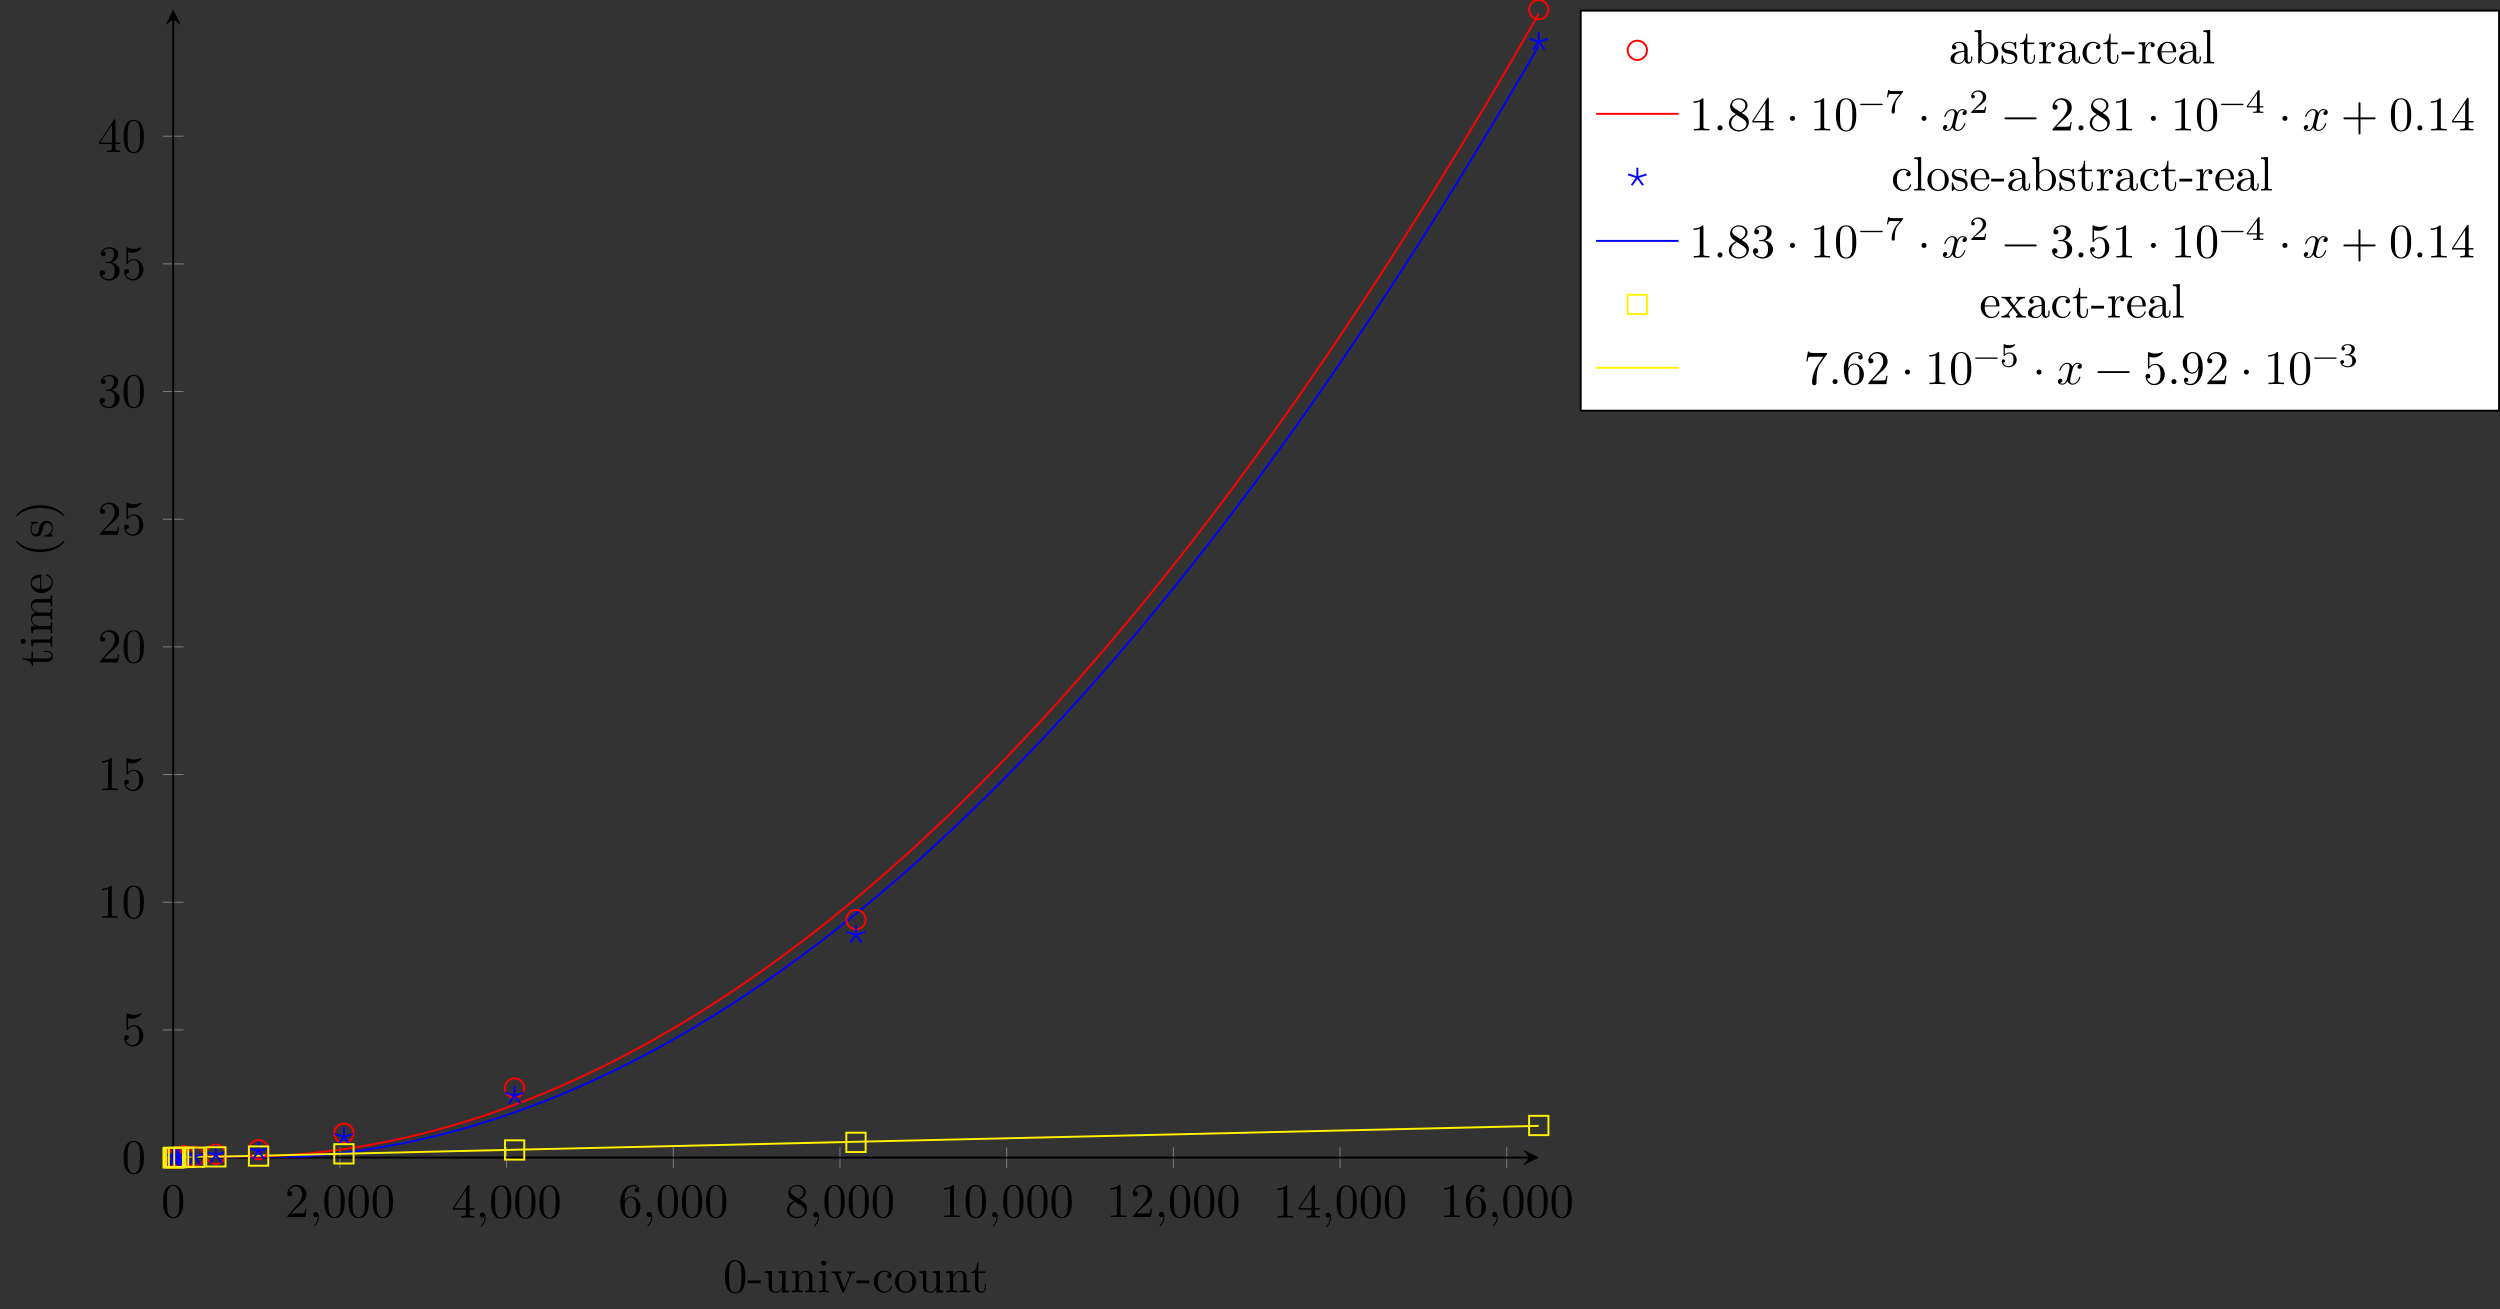 <?xml version="1.0" encoding="UTF-8"?>
<svg xmlns="http://www.w3.org/2000/svg" xmlns:xlink="http://www.w3.org/1999/xlink" width="515.72pt" height="270.12pt" viewBox="0 0 515.72 270.12" version="1.1">
<rect x="0" y="0" width="515.72" height="270.12" fill="#333333" stroke="none"/>
<defs>
<g>
<symbol overflow="visible" id="glyph0-0">
<path style="stroke:none;" d=""/>
</symbol>
<symbol overflow="visible" id="glyph0-1">
<path style="stroke:none;" d="M 4.578 -3.188 C 4.578 -3.984 4.531 -4.781 4.188 -5.516 C 3.734 -6.484 2.906 -6.641 2.5 -6.641 C 1.891 -6.641 1.172 -6.375 0.75 -5.453 C 0.438 -4.766 0.391 -3.984 0.391 -3.188 C 0.391 -2.438 0.422 -1.547 0.844 -0.781 C 1.266 0.016 2 0.219 2.484 0.219 C 3.016 0.219 3.781 0.016 4.219 -0.938 C 4.531 -1.625 4.578 -2.406 4.578 -3.188 Z M 3.766 -3.312 C 3.766 -2.562 3.766 -1.891 3.656 -1.25 C 3.5 -0.297 2.938 0 2.484 0 C 2.094 0 1.5 -0.25 1.328 -1.203 C 1.219 -1.797 1.219 -2.719 1.219 -3.312 C 1.219 -3.953 1.219 -4.609 1.297 -5.141 C 1.484 -6.328 2.234 -6.422 2.484 -6.422 C 2.812 -6.422 3.469 -6.234 3.656 -5.25 C 3.766 -4.688 3.766 -3.938 3.766 -3.312 Z M 3.766 -3.312 "/>
</symbol>
<symbol overflow="visible" id="glyph0-2">
<path style="stroke:none;" d="M 4.469 -1.734 L 4.234 -1.734 C 4.172 -1.438 4.109 -1 4 -0.844 C 3.938 -0.766 3.281 -0.766 3.062 -0.766 L 1.266 -0.766 L 2.328 -1.797 C 3.875 -3.172 4.469 -3.703 4.469 -4.703 C 4.469 -5.844 3.578 -6.641 2.359 -6.641 C 1.234 -6.641 0.5 -5.719 0.5 -4.828 C 0.5 -4.281 1 -4.281 1.031 -4.281 C 1.203 -4.281 1.547 -4.391 1.547 -4.812 C 1.547 -5.062 1.359 -5.328 1.016 -5.328 C 0.938 -5.328 0.922 -5.328 0.891 -5.312 C 1.109 -5.969 1.656 -6.328 2.234 -6.328 C 3.141 -6.328 3.562 -5.516 3.562 -4.703 C 3.562 -3.906 3.078 -3.125 2.516 -2.5 L 0.609 -0.375 C 0.5 -0.266 0.5 -0.234 0.5 0 L 4.203 0 Z M 4.469 -1.734 "/>
</symbol>
<symbol overflow="visible" id="glyph0-3">
<path style="stroke:none;" d="M 2.031 -0.016 C 2.031 -0.672 1.781 -1.062 1.391 -1.062 C 1.062 -1.062 0.859 -0.812 0.859 -0.531 C 0.859 -0.266 1.062 0 1.391 0 C 1.5 0 1.641 -0.047 1.734 -0.125 C 1.766 -0.156 1.781 -0.156 1.781 -0.156 C 1.781 -0.156 1.797 -0.156 1.797 -0.016 C 1.797 0.734 1.453 1.328 1.125 1.656 C 1.016 1.766 1.016 1.781 1.016 1.812 C 1.016 1.891 1.062 1.922 1.109 1.922 C 1.219 1.922 2.031 1.156 2.031 -0.016 Z M 2.031 -0.016 "/>
</symbol>
<symbol overflow="visible" id="glyph0-4">
<path style="stroke:none;" d="M 4.688 -1.641 L 4.688 -1.953 L 3.703 -1.953 L 3.703 -6.484 C 3.703 -6.688 3.703 -6.75 3.531 -6.75 C 3.453 -6.75 3.422 -6.75 3.344 -6.625 L 0.281 -1.953 L 0.281 -1.641 L 2.938 -1.641 L 2.938 -0.781 C 2.938 -0.422 2.906 -0.312 2.172 -0.312 L 1.969 -0.312 L 1.969 0 C 2.375 -0.031 2.891 -0.031 3.312 -0.031 C 3.734 -0.031 4.25 -0.031 4.672 0 L 4.672 -0.312 L 4.453 -0.312 C 3.719 -0.312 3.703 -0.422 3.703 -0.781 L 3.703 -1.641 Z M 2.984 -1.953 L 0.562 -1.953 L 2.984 -5.672 Z M 2.984 -1.953 "/>
</symbol>
<symbol overflow="visible" id="glyph0-5">
<path style="stroke:none;" d="M 4.562 -2.031 C 4.562 -3.297 3.672 -4.25 2.562 -4.25 C 1.891 -4.25 1.516 -3.75 1.312 -3.266 L 1.312 -3.516 C 1.312 -6.031 2.547 -6.391 3.062 -6.391 C 3.297 -6.391 3.719 -6.328 3.938 -5.984 C 3.781 -5.984 3.391 -5.984 3.391 -5.547 C 3.391 -5.234 3.625 -5.078 3.844 -5.078 C 4 -5.078 4.312 -5.172 4.312 -5.562 C 4.312 -6.156 3.875 -6.641 3.047 -6.641 C 1.766 -6.641 0.422 -5.359 0.422 -3.156 C 0.422 -0.484 1.578 0.219 2.5 0.219 C 3.609 0.219 4.562 -0.719 4.562 -2.031 Z M 3.656 -2.047 C 3.656 -1.562 3.656 -1.062 3.484 -0.703 C 3.188 -0.109 2.734 -0.062 2.5 -0.062 C 1.875 -0.062 1.578 -0.656 1.516 -0.812 C 1.328 -1.281 1.328 -2.078 1.328 -2.25 C 1.328 -3.031 1.656 -4.031 2.547 -4.031 C 2.719 -4.031 3.172 -4.031 3.484 -3.406 C 3.656 -3.047 3.656 -2.531 3.656 -2.047 Z M 3.656 -2.047 "/>
</symbol>
<symbol overflow="visible" id="glyph0-6">
<path style="stroke:none;" d="M 4.562 -1.672 C 4.562 -2.031 4.453 -2.484 4.062 -2.906 C 3.875 -3.109 3.719 -3.203 3.078 -3.609 C 3.797 -3.984 4.281 -4.5 4.281 -5.156 C 4.281 -6.078 3.406 -6.641 2.5 -6.641 C 1.5 -6.641 0.688 -5.906 0.688 -4.969 C 0.688 -4.797 0.703 -4.344 1.125 -3.875 C 1.234 -3.766 1.609 -3.516 1.859 -3.344 C 1.281 -3.047 0.422 -2.5 0.422 -1.5 C 0.422 -0.453 1.438 0.219 2.484 0.219 C 3.609 0.219 4.562 -0.609 4.562 -1.672 Z M 3.844 -5.156 C 3.844 -4.578 3.453 -4.109 2.859 -3.766 L 1.625 -4.562 C 1.172 -4.859 1.125 -5.188 1.125 -5.359 C 1.125 -5.969 1.781 -6.391 2.484 -6.391 C 3.203 -6.391 3.844 -5.875 3.844 -5.156 Z M 4.062 -1.312 C 4.062 -0.578 3.312 -0.062 2.5 -0.062 C 1.641 -0.062 0.922 -0.672 0.922 -1.5 C 0.922 -2.078 1.234 -2.719 2.078 -3.188 L 3.312 -2.406 C 3.594 -2.219 4.062 -1.922 4.062 -1.312 Z M 4.062 -1.312 "/>
</symbol>
<symbol overflow="visible" id="glyph0-7">
<path style="stroke:none;" d="M 4.172 0 L 4.172 -0.312 L 3.859 -0.312 C 2.953 -0.312 2.938 -0.422 2.938 -0.781 L 2.938 -6.375 C 2.938 -6.625 2.938 -6.641 2.703 -6.641 C 2.078 -6 1.203 -6 0.891 -6 L 0.891 -5.688 C 1.094 -5.688 1.672 -5.688 2.188 -5.953 L 2.188 -0.781 C 2.188 -0.422 2.156 -0.312 1.266 -0.312 L 0.953 -0.312 L 0.953 0 C 1.297 -0.031 2.156 -0.031 2.562 -0.031 C 2.953 -0.031 3.828 -0.031 4.172 0 Z M 4.172 0 "/>
</symbol>
<symbol overflow="visible" id="glyph0-8">
<path style="stroke:none;" d="M 4.469 -2 C 4.469 -3.188 3.656 -4.188 2.578 -4.188 C 2.109 -4.188 1.672 -4.031 1.312 -3.672 L 1.312 -5.625 C 1.516 -5.562 1.844 -5.5 2.156 -5.5 C 3.391 -5.5 4.094 -6.406 4.094 -6.531 C 4.094 -6.594 4.062 -6.641 3.984 -6.641 C 3.984 -6.641 3.953 -6.641 3.906 -6.609 C 3.703 -6.516 3.219 -6.312 2.547 -6.312 C 2.156 -6.312 1.688 -6.391 1.219 -6.594 C 1.141 -6.625 1.109 -6.625 1.109 -6.625 C 1 -6.625 1 -6.547 1 -6.391 L 1 -3.438 C 1 -3.266 1 -3.188 1.141 -3.188 C 1.219 -3.188 1.234 -3.203 1.281 -3.266 C 1.391 -3.422 1.75 -3.969 2.562 -3.969 C 3.078 -3.969 3.328 -3.516 3.406 -3.328 C 3.562 -2.953 3.594 -2.578 3.594 -2.078 C 3.594 -1.719 3.594 -1.125 3.344 -0.703 C 3.109 -0.312 2.734 -0.062 2.281 -0.062 C 1.562 -0.062 0.984 -0.594 0.812 -1.172 C 0.844 -1.172 0.875 -1.156 0.984 -1.156 C 1.312 -1.156 1.484 -1.406 1.484 -1.641 C 1.484 -1.891 1.312 -2.141 0.984 -2.141 C 0.844 -2.141 0.5 -2.062 0.5 -1.609 C 0.5 -0.75 1.188 0.219 2.297 0.219 C 3.453 0.219 4.469 -0.734 4.469 -2 Z M 4.469 -2 "/>
</symbol>
<symbol overflow="visible" id="glyph0-9">
<path style="stroke:none;" d="M 4.562 -1.703 C 4.562 -2.516 3.922 -3.297 2.891 -3.516 C 3.703 -3.781 4.281 -4.469 4.281 -5.266 C 4.281 -6.078 3.406 -6.641 2.453 -6.641 C 1.453 -6.641 0.688 -6.047 0.688 -5.281 C 0.688 -4.953 0.906 -4.766 1.203 -4.766 C 1.5 -4.766 1.703 -4.984 1.703 -5.281 C 1.703 -5.766 1.234 -5.766 1.094 -5.766 C 1.391 -6.266 2.047 -6.391 2.406 -6.391 C 2.828 -6.391 3.375 -6.172 3.375 -5.281 C 3.375 -5.156 3.344 -4.578 3.094 -4.141 C 2.797 -3.656 2.453 -3.625 2.203 -3.625 C 2.125 -3.609 1.891 -3.594 1.812 -3.594 C 1.734 -3.578 1.672 -3.562 1.672 -3.469 C 1.672 -3.359 1.734 -3.359 1.906 -3.359 L 2.344 -3.359 C 3.156 -3.359 3.531 -2.688 3.531 -1.703 C 3.531 -0.344 2.844 -0.062 2.406 -0.062 C 1.969 -0.062 1.219 -0.234 0.875 -0.812 C 1.219 -0.766 1.531 -0.984 1.531 -1.359 C 1.531 -1.719 1.266 -1.922 0.984 -1.922 C 0.734 -1.922 0.422 -1.781 0.422 -1.344 C 0.422 -0.438 1.344 0.219 2.438 0.219 C 3.656 0.219 4.562 -0.688 4.562 -1.703 Z M 4.562 -1.703 "/>
</symbol>
<symbol overflow="visible" id="glyph0-10">
<path style="stroke:none;" d="M 1.906 -0.531 C 1.906 -0.812 1.672 -1.062 1.391 -1.062 C 1.094 -1.062 0.859 -0.812 0.859 -0.531 C 0.859 -0.234 1.094 0 1.391 0 C 1.672 0 1.906 -0.234 1.906 -0.531 Z M 1.906 -0.531 "/>
</symbol>
<symbol overflow="visible" id="glyph0-11">
<path style="stroke:none;" d="M 1.906 -2.5 C 1.906 -2.781 1.672 -3.016 1.391 -3.016 C 1.094 -3.016 0.859 -2.781 0.859 -2.5 C 0.859 -2.203 1.094 -1.969 1.391 -1.969 C 1.672 -1.969 1.906 -2.203 1.906 -2.5 Z M 1.906 -2.5 "/>
</symbol>
<symbol overflow="visible" id="glyph0-12">
<path style="stroke:none;" d="M 5.25 -3.75 C 5.25 -4.266 4.672 -4.406 4.328 -4.406 C 3.75 -4.406 3.406 -3.875 3.281 -3.656 C 3.031 -4.312 2.5 -4.406 2.203 -4.406 C 1.172 -4.406 0.594 -3.125 0.594 -2.875 C 0.594 -2.766 0.719 -2.766 0.719 -2.766 C 0.797 -2.766 0.828 -2.797 0.844 -2.875 C 1.188 -3.938 1.844 -4.188 2.188 -4.188 C 2.375 -4.188 2.719 -4.094 2.719 -3.516 C 2.719 -3.203 2.547 -2.547 2.188 -1.141 C 2.031 -0.531 1.672 -0.109 1.234 -0.109 C 1.172 -0.109 0.953 -0.109 0.734 -0.234 C 0.984 -0.297 1.203 -0.5 1.203 -0.781 C 1.203 -1.047 0.984 -1.125 0.844 -1.125 C 0.531 -1.125 0.297 -0.875 0.297 -0.547 C 0.297 -0.094 0.781 0.109 1.219 0.109 C 1.891 0.109 2.25 -0.594 2.266 -0.641 C 2.391 -0.281 2.75 0.109 3.344 0.109 C 4.375 0.109 4.938 -1.172 4.938 -1.422 C 4.938 -1.531 4.859 -1.531 4.828 -1.531 C 4.734 -1.531 4.719 -1.484 4.688 -1.422 C 4.359 -0.344 3.688 -0.109 3.375 -0.109 C 2.984 -0.109 2.828 -0.422 2.828 -0.766 C 2.828 -0.984 2.875 -1.203 2.984 -1.641 L 3.328 -3.016 C 3.391 -3.266 3.625 -4.188 4.312 -4.188 C 4.359 -4.188 4.609 -4.188 4.812 -4.062 C 4.531 -4 4.344 -3.766 4.344 -3.516 C 4.344 -3.359 4.453 -3.172 4.719 -3.172 C 4.938 -3.172 5.25 -3.344 5.25 -3.75 Z M 5.25 -3.75 "/>
</symbol>
<symbol overflow="visible" id="glyph0-13">
<path style="stroke:none;" d="M 7.203 -2.5 C 7.203 -2.609 7.109 -2.688 7 -2.688 L 0.75 -2.688 C 0.641 -2.688 0.562 -2.609 0.562 -2.5 C 0.562 -2.375 0.641 -2.297 0.75 -2.297 L 7 -2.297 C 7.109 -2.297 7.203 -2.375 7.203 -2.5 Z M 7.203 -2.5 "/>
</symbol>
<symbol overflow="visible" id="glyph0-14">
<path style="stroke:none;" d="M 7.203 -2.5 C 7.203 -2.609 7.109 -2.688 7 -2.688 L 4.078 -2.688 L 4.078 -5.609 C 4.078 -5.719 3.984 -5.812 3.875 -5.812 C 3.766 -5.812 3.672 -5.719 3.672 -5.609 L 3.672 -2.688 L 0.75 -2.688 C 0.641 -2.688 0.562 -2.609 0.562 -2.5 C 0.562 -2.375 0.641 -2.297 0.75 -2.297 L 3.672 -2.297 L 3.672 0.625 C 3.672 0.734 3.766 0.828 3.875 0.828 C 3.984 0.828 4.078 0.734 4.078 0.625 L 4.078 -2.297 L 7 -2.297 C 7.109 -2.297 7.203 -2.375 7.203 -2.5 Z M 7.203 -2.5 "/>
</symbol>
<symbol overflow="visible" id="glyph0-15">
<path style="stroke:none;" d="M 4.828 -6.422 L 2.406 -6.422 C 1.203 -6.422 1.172 -6.547 1.141 -6.734 L 0.891 -6.734 L 0.562 -4.688 L 0.812 -4.688 C 0.844 -4.844 0.922 -5.469 1.062 -5.594 C 1.125 -5.656 1.906 -5.656 2.031 -5.656 L 4.094 -5.656 L 2.984 -4.078 C 2.078 -2.734 1.75 -1.344 1.75 -0.328 C 1.75 -0.234 1.75 0.219 2.219 0.219 C 2.672 0.219 2.672 -0.234 2.672 -0.328 L 2.672 -0.844 C 2.672 -1.391 2.703 -1.938 2.781 -2.469 C 2.828 -2.703 2.953 -3.562 3.406 -4.172 L 4.75 -6.078 C 4.828 -6.188 4.828 -6.203 4.828 -6.422 Z M 4.828 -6.422 "/>
</symbol>
<symbol overflow="visible" id="glyph0-16">
<path style="stroke:none;" d="M 4.562 -3.281 C 4.562 -5.969 3.406 -6.641 2.516 -6.641 C 1.969 -6.641 1.484 -6.453 1.062 -6.016 C 0.641 -5.562 0.422 -5.141 0.422 -4.391 C 0.422 -3.156 1.297 -2.172 2.406 -2.172 C 3.016 -2.172 3.422 -2.594 3.656 -3.172 L 3.656 -2.844 C 3.656 -0.516 2.625 -0.062 2.047 -0.062 C 1.875 -0.062 1.328 -0.078 1.062 -0.422 C 1.5 -0.422 1.578 -0.703 1.578 -0.875 C 1.578 -1.188 1.344 -1.328 1.125 -1.328 C 0.969 -1.328 0.672 -1.25 0.672 -0.859 C 0.672 -0.188 1.203 0.219 2.047 0.219 C 3.344 0.219 4.562 -1.141 4.562 -3.281 Z M 3.641 -4.203 C 3.641 -3.375 3.297 -2.406 2.422 -2.406 C 2.266 -2.406 1.797 -2.406 1.5 -3.031 C 1.312 -3.406 1.312 -3.891 1.312 -4.391 C 1.312 -4.922 1.312 -5.391 1.531 -5.766 C 1.797 -6.266 2.172 -6.391 2.516 -6.391 C 2.984 -6.391 3.312 -6.047 3.484 -5.609 C 3.594 -5.281 3.641 -4.656 3.641 -4.203 Z M 3.641 -4.203 "/>
</symbol>
<symbol overflow="visible" id="glyph1-0">
<path style="stroke:none;" d=""/>
</symbol>
<symbol overflow="visible" id="glyph1-1">
<path style="stroke:none;" d="M 4.578 -3.188 C 4.578 -3.984 4.531 -4.781 4.188 -5.516 C 3.734 -6.484 2.906 -6.641 2.5 -6.641 C 1.891 -6.641 1.172 -6.375 0.75 -5.453 C 0.438 -4.766 0.391 -3.984 0.391 -3.188 C 0.391 -2.438 0.422 -1.547 0.844 -0.781 C 1.266 0.016 2 0.219 2.484 0.219 C 3.016 0.219 3.781 0.016 4.219 -0.938 C 4.531 -1.625 4.578 -2.406 4.578 -3.188 Z M 3.766 -3.312 C 3.766 -2.562 3.766 -1.891 3.656 -1.25 C 3.5 -0.297 2.938 0 2.484 0 C 2.094 0 1.5 -0.25 1.328 -1.203 C 1.219 -1.797 1.219 -2.719 1.219 -3.312 C 1.219 -3.953 1.219 -4.609 1.297 -5.141 C 1.484 -6.328 2.234 -6.422 2.484 -6.422 C 2.812 -6.422 3.469 -6.234 3.656 -5.25 C 3.766 -4.688 3.766 -3.938 3.766 -3.312 Z M 3.766 -3.312 "/>
</symbol>
<symbol overflow="visible" id="glyph1-2">
<path style="stroke:none;" d="M 2.75 -1.859 L 2.75 -2.438 L 0.109 -2.438 L 0.109 -1.859 Z M 2.75 -1.859 "/>
</symbol>
<symbol overflow="visible" id="glyph1-3">
<path style="stroke:none;" d="M 5.328 0 L 5.328 -0.312 C 4.641 -0.312 4.562 -0.375 4.562 -0.875 L 4.562 -4.406 L 3.094 -4.297 L 3.094 -3.984 C 3.781 -3.984 3.875 -3.922 3.875 -3.422 L 3.875 -1.656 C 3.875 -0.781 3.391 -0.109 2.656 -0.109 C 1.828 -0.109 1.781 -0.578 1.781 -1.094 L 1.781 -4.406 L 0.312 -4.297 L 0.312 -3.984 C 1.094 -3.984 1.094 -3.953 1.094 -3.078 L 1.094 -1.578 C 1.094 -0.797 1.094 0.109 2.609 0.109 C 3.172 0.109 3.609 -0.172 3.891 -0.781 L 3.891 0.109 Z M 5.328 0 "/>
</symbol>
<symbol overflow="visible" id="glyph1-4">
<path style="stroke:none;" d="M 5.328 0 L 5.328 -0.312 C 4.812 -0.312 4.562 -0.312 4.562 -0.609 L 4.562 -2.516 C 4.562 -3.375 4.562 -3.672 4.25 -4.031 C 4.109 -4.203 3.781 -4.406 3.203 -4.406 C 2.469 -4.406 2 -3.984 1.719 -3.359 L 1.719 -4.406 L 0.312 -4.297 L 0.312 -3.984 C 1.016 -3.984 1.094 -3.922 1.094 -3.422 L 1.094 -0.75 C 1.094 -0.312 0.984 -0.312 0.312 -0.312 L 0.312 0 L 1.453 -0.031 L 2.562 0 L 2.562 -0.312 C 1.891 -0.312 1.781 -0.312 1.781 -0.75 L 1.781 -2.594 C 1.781 -3.625 2.5 -4.188 3.125 -4.188 C 3.766 -4.188 3.875 -3.656 3.875 -3.078 L 3.875 -0.75 C 3.875 -0.312 3.766 -0.312 3.094 -0.312 L 3.094 0 L 4.219 -0.031 Z M 5.328 0 "/>
</symbol>
<symbol overflow="visible" id="glyph1-5">
<path style="stroke:none;" d="M 2.469 0 L 2.469 -0.312 C 1.797 -0.312 1.766 -0.359 1.766 -0.75 L 1.766 -4.406 L 0.375 -4.297 L 0.375 -3.984 C 1.016 -3.984 1.109 -3.922 1.109 -3.438 L 1.109 -0.75 C 1.109 -0.312 1 -0.312 0.328 -0.312 L 0.328 0 L 1.422 -0.031 C 1.781 -0.031 2.125 -0.016 2.469 0 Z M 1.906 -6.016 C 1.906 -6.297 1.688 -6.547 1.391 -6.547 C 1.047 -6.547 0.844 -6.266 0.844 -6.016 C 0.844 -5.75 1.078 -5.5 1.375 -5.5 C 1.719 -5.5 1.906 -5.766 1.906 -6.016 Z M 1.906 -6.016 "/>
</symbol>
<symbol overflow="visible" id="glyph1-6">
<path style="stroke:none;" d="M 5.062 -3.984 L 5.062 -4.297 C 4.828 -4.281 4.547 -4.266 4.312 -4.266 L 3.453 -4.297 L 3.453 -3.984 C 3.812 -3.984 3.922 -3.75 3.922 -3.562 C 3.922 -3.469 3.906 -3.422 3.875 -3.312 L 2.844 -0.781 L 1.734 -3.562 C 1.672 -3.688 1.672 -3.734 1.672 -3.734 C 1.672 -3.984 2.062 -3.984 2.25 -3.984 L 2.25 -4.297 L 1.156 -4.266 C 0.891 -4.266 0.484 -4.281 0.188 -4.297 L 0.188 -3.984 C 0.812 -3.984 0.859 -3.922 0.984 -3.625 L 2.422 -0.078 C 2.484 0.062 2.5 0.109 2.625 0.109 C 2.766 0.109 2.797 0.016 2.844 -0.078 L 4.141 -3.312 C 4.234 -3.547 4.406 -3.984 5.062 -3.984 Z M 5.062 -3.984 "/>
</symbol>
<symbol overflow="visible" id="glyph1-7">
<path style="stroke:none;" d="M 4.141 -1.188 C 4.141 -1.281 4.031 -1.281 4 -1.281 C 3.922 -1.281 3.891 -1.25 3.875 -1.188 C 3.594 -0.266 2.938 -0.141 2.578 -0.141 C 2.047 -0.141 1.172 -0.562 1.172 -2.172 C 1.172 -3.797 1.984 -4.219 2.516 -4.219 C 2.609 -4.219 3.234 -4.203 3.578 -3.844 C 3.172 -3.812 3.109 -3.516 3.109 -3.391 C 3.109 -3.125 3.297 -2.938 3.562 -2.938 C 3.828 -2.938 4.031 -3.094 4.031 -3.406 C 4.031 -4.078 3.266 -4.469 2.5 -4.469 C 1.25 -4.469 0.344 -3.391 0.344 -2.156 C 0.344 -0.875 1.328 0.109 2.484 0.109 C 3.812 0.109 4.141 -1.094 4.141 -1.188 Z M 4.141 -1.188 "/>
</symbol>
<symbol overflow="visible" id="glyph1-8">
<path style="stroke:none;" d="M 4.688 -2.141 C 4.688 -3.406 3.703 -4.469 2.5 -4.469 C 1.25 -4.469 0.281 -3.375 0.281 -2.141 C 0.281 -0.844 1.312 0.109 2.484 0.109 C 3.688 0.109 4.688 -0.875 4.688 -2.141 Z M 3.875 -2.219 C 3.875 -1.859 3.875 -1.312 3.656 -0.875 C 3.422 -0.422 2.984 -0.141 2.5 -0.141 C 2.062 -0.141 1.625 -0.344 1.359 -0.812 C 1.109 -1.25 1.109 -1.859 1.109 -2.219 C 1.109 -2.609 1.109 -3.141 1.344 -3.578 C 1.609 -4.031 2.078 -4.25 2.484 -4.25 C 2.922 -4.25 3.344 -4.031 3.609 -3.594 C 3.875 -3.172 3.875 -2.594 3.875 -2.219 Z M 3.875 -2.219 "/>
</symbol>
<symbol overflow="visible" id="glyph1-9">
<path style="stroke:none;" d="M 3.312 -1.234 L 3.312 -1.797 L 3.062 -1.797 L 3.062 -1.25 C 3.062 -0.516 2.766 -0.141 2.391 -0.141 C 1.719 -0.141 1.719 -1.047 1.719 -1.219 L 1.719 -3.984 L 3.156 -3.984 L 3.156 -4.297 L 1.719 -4.297 L 1.719 -6.125 L 1.469 -6.125 C 1.469 -5.312 1.172 -4.25 0.188 -4.203 L 0.188 -3.984 L 1.031 -3.984 L 1.031 -1.234 C 1.031 -0.016 1.969 0.109 2.328 0.109 C 3.031 0.109 3.312 -0.594 3.312 -1.234 Z M 3.312 -1.234 "/>
</symbol>
<symbol overflow="visible" id="glyph1-10">
<path style="stroke:none;" d="M 4.812 -0.891 L 4.812 -1.453 L 4.562 -1.453 L 4.562 -0.891 C 4.562 -0.312 4.312 -0.25 4.203 -0.25 C 3.875 -0.25 3.844 -0.703 3.844 -0.75 L 3.844 -2.734 C 3.844 -3.156 3.844 -3.547 3.484 -3.922 C 3.094 -4.312 2.594 -4.469 2.109 -4.469 C 1.297 -4.469 0.609 -4 0.609 -3.344 C 0.609 -3.047 0.812 -2.875 1.062 -2.875 C 1.344 -2.875 1.531 -3.078 1.531 -3.328 C 1.531 -3.453 1.469 -3.781 1.016 -3.781 C 1.281 -4.141 1.781 -4.25 2.094 -4.25 C 2.578 -4.25 3.156 -3.859 3.156 -2.969 L 3.156 -2.609 C 2.641 -2.578 1.938 -2.547 1.312 -2.25 C 0.562 -1.906 0.312 -1.391 0.312 -0.953 C 0.312 -0.141 1.281 0.109 1.906 0.109 C 2.578 0.109 3.031 -0.297 3.219 -0.75 C 3.266 -0.359 3.531 0.062 4 0.062 C 4.203 0.062 4.812 -0.078 4.812 -0.891 Z M 3.156 -1.391 C 3.156 -0.453 2.438 -0.109 1.984 -0.109 C 1.5 -0.109 1.094 -0.453 1.094 -0.953 C 1.094 -1.5 1.5 -2.328 3.156 -2.391 Z M 3.156 -1.391 "/>
</symbol>
<symbol overflow="visible" id="glyph1-11">
<path style="stroke:none;" d="M 5.188 -2.156 C 5.188 -3.422 4.219 -4.406 3.078 -4.406 C 2.297 -4.406 1.875 -3.938 1.719 -3.766 L 1.719 -6.922 L 0.281 -6.812 L 0.281 -6.5 C 0.984 -6.5 1.062 -6.438 1.062 -5.938 L 1.062 0 L 1.312 0 L 1.672 -0.625 C 1.812 -0.391 2.234 0.109 2.969 0.109 C 4.156 0.109 5.188 -0.875 5.188 -2.156 Z M 4.359 -2.156 C 4.359 -1.797 4.344 -1.203 4.062 -0.75 C 3.844 -0.438 3.469 -0.109 2.938 -0.109 C 2.484 -0.109 2.125 -0.344 1.891 -0.719 C 1.75 -0.922 1.75 -0.953 1.75 -1.141 L 1.75 -3.188 C 1.75 -3.375 1.75 -3.391 1.859 -3.547 C 2.25 -4.109 2.797 -4.188 3.031 -4.188 C 3.484 -4.188 3.844 -3.922 4.078 -3.547 C 4.344 -3.141 4.359 -2.578 4.359 -2.156 Z M 4.359 -2.156 "/>
</symbol>
<symbol overflow="visible" id="glyph1-12">
<path style="stroke:none;" d="M 3.594 -1.281 C 3.594 -1.797 3.297 -2.109 3.172 -2.219 C 2.844 -2.547 2.453 -2.625 2.031 -2.703 C 1.469 -2.812 0.812 -2.938 0.812 -3.516 C 0.812 -3.875 1.062 -4.281 1.922 -4.281 C 3.016 -4.281 3.078 -3.375 3.094 -3.078 C 3.094 -2.984 3.203 -2.984 3.203 -2.984 C 3.344 -2.984 3.344 -3.031 3.344 -3.219 L 3.344 -4.234 C 3.344 -4.391 3.344 -4.469 3.234 -4.469 C 3.188 -4.469 3.156 -4.469 3.031 -4.344 C 3 -4.312 2.906 -4.219 2.859 -4.188 C 2.484 -4.469 2.078 -4.469 1.922 -4.469 C 0.703 -4.469 0.328 -3.797 0.328 -3.234 C 0.328 -2.891 0.484 -2.609 0.75 -2.391 C 1.078 -2.141 1.359 -2.078 2.078 -1.938 C 2.297 -1.891 3.109 -1.734 3.109 -1.016 C 3.109 -0.516 2.766 -0.109 1.984 -0.109 C 1.141 -0.109 0.781 -0.672 0.594 -1.531 C 0.562 -1.656 0.562 -1.688 0.453 -1.688 C 0.328 -1.688 0.328 -1.625 0.328 -1.453 L 0.328 -0.125 C 0.328 0.047 0.328 0.109 0.438 0.109 C 0.484 0.109 0.5 0.094 0.688 -0.094 C 0.703 -0.109 0.703 -0.125 0.891 -0.312 C 1.328 0.094 1.781 0.109 1.984 0.109 C 3.125 0.109 3.594 -0.562 3.594 -1.281 Z M 3.594 -1.281 "/>
</symbol>
<symbol overflow="visible" id="glyph1-13">
<path style="stroke:none;" d="M 3.625 -3.797 C 3.625 -4.109 3.312 -4.406 2.891 -4.406 C 2.156 -4.406 1.797 -3.734 1.672 -3.312 L 1.672 -4.406 L 0.281 -4.297 L 0.281 -3.984 C 0.984 -3.984 1.062 -3.922 1.062 -3.422 L 1.062 -0.75 C 1.062 -0.312 0.953 -0.312 0.281 -0.312 L 0.281 0 L 1.422 -0.031 C 1.812 -0.031 2.281 -0.031 2.688 0 L 2.688 -0.312 L 2.469 -0.312 C 1.734 -0.312 1.719 -0.422 1.719 -0.781 L 1.719 -2.312 C 1.719 -3.297 2.141 -4.188 2.891 -4.188 C 2.953 -4.188 2.984 -4.188 3 -4.172 C 2.969 -4.172 2.766 -4.047 2.766 -3.781 C 2.766 -3.516 2.984 -3.359 3.203 -3.359 C 3.375 -3.359 3.625 -3.484 3.625 -3.797 Z M 3.625 -3.797 "/>
</symbol>
<symbol overflow="visible" id="glyph1-14">
<path style="stroke:none;" d="M 4.141 -1.188 C 4.141 -1.281 4.062 -1.312 4 -1.312 C 3.922 -1.312 3.891 -1.25 3.875 -1.172 C 3.531 -0.141 2.625 -0.141 2.531 -0.141 C 2.031 -0.141 1.641 -0.438 1.406 -0.812 C 1.109 -1.281 1.109 -1.938 1.109 -2.297 L 3.891 -2.297 C 4.109 -2.297 4.141 -2.297 4.141 -2.516 C 4.141 -3.5 3.594 -4.469 2.359 -4.469 C 1.203 -4.469 0.281 -3.438 0.281 -2.188 C 0.281 -0.859 1.328 0.109 2.469 0.109 C 3.688 0.109 4.141 -1 4.141 -1.188 Z M 3.484 -2.516 L 1.109 -2.516 C 1.172 -4 2.016 -4.25 2.359 -4.25 C 3.375 -4.25 3.484 -2.906 3.484 -2.516 Z M 3.484 -2.516 "/>
</symbol>
<symbol overflow="visible" id="glyph1-15">
<path style="stroke:none;" d="M 2.547 0 L 2.547 -0.312 C 1.875 -0.312 1.766 -0.312 1.766 -0.75 L 1.766 -6.922 L 0.328 -6.812 L 0.328 -6.5 C 1.031 -6.5 1.109 -6.438 1.109 -5.938 L 1.109 -0.75 C 1.109 -0.312 1 -0.312 0.328 -0.312 L 0.328 0 L 1.438 -0.031 Z M 2.547 0 "/>
</symbol>
<symbol overflow="visible" id="glyph1-16">
<path style="stroke:none;" d="M 5.141 0 L 5.141 -0.312 C 4.609 -0.312 4.422 -0.328 4.203 -0.625 L 2.859 -2.344 C 3.156 -2.719 3.531 -3.203 3.781 -3.469 C 4.094 -3.828 4.5 -3.984 4.969 -3.984 L 4.969 -4.297 C 4.703 -4.281 4.406 -4.266 4.141 -4.266 C 3.844 -4.266 3.312 -4.281 3.188 -4.297 L 3.188 -3.984 C 3.406 -3.969 3.484 -3.844 3.484 -3.672 C 3.484 -3.516 3.375 -3.391 3.328 -3.328 L 2.719 -2.547 L 1.938 -3.562 C 1.844 -3.656 1.844 -3.672 1.844 -3.734 C 1.844 -3.891 2 -3.984 2.188 -3.984 L 2.188 -4.297 L 1.109 -4.266 C 0.906 -4.266 0.438 -4.281 0.172 -4.297 L 0.172 -3.984 C 0.875 -3.984 0.875 -3.984 1.344 -3.375 L 2.328 -2.094 C 1.859 -1.5 1.859 -1.469 1.391 -0.906 C 0.922 -0.328 0.328 -0.312 0.125 -0.312 L 0.125 0 C 0.375 -0.016 0.688 -0.031 0.953 -0.031 L 1.891 0 L 1.891 -0.312 C 1.672 -0.344 1.609 -0.469 1.609 -0.625 C 1.609 -0.844 1.891 -1.172 2.5 -1.891 L 3.266 -0.891 C 3.344 -0.781 3.469 -0.625 3.469 -0.562 C 3.469 -0.469 3.375 -0.312 3.109 -0.312 L 3.109 0 L 4.188 -0.031 C 4.453 -0.031 4.844 -0.016 5.141 0 Z M 5.141 0 "/>
</symbol>
<symbol overflow="visible" id="glyph2-0">
<path style="stroke:none;" d=""/>
</symbol>
<symbol overflow="visible" id="glyph2-1">
<path style="stroke:none;" d="M -1.234 -3.312 L -1.797 -3.312 L -1.797 -3.062 L -1.25 -3.062 C -0.516 -3.062 -0.141 -2.766 -0.141 -2.391 C -0.141 -1.719 -1.047 -1.719 -1.219 -1.719 L -3.984 -1.719 L -3.984 -3.156 L -4.297 -3.156 L -4.297 -1.719 L -6.125 -1.719 L -6.125 -1.469 C -5.312 -1.469 -4.25 -1.172 -4.203 -0.188 L -3.984 -0.188 L -3.984 -1.031 L -1.234 -1.031 C -0.016 -1.031 0.109 -1.969 0.109 -2.328 C 0.109 -3.031 -0.594 -3.312 -1.234 -3.312 Z M -1.234 -3.312 "/>
</symbol>
<symbol overflow="visible" id="glyph2-2">
<path style="stroke:none;" d="M 0 -2.469 L -0.312 -2.469 C -0.312 -1.797 -0.359 -1.766 -0.75 -1.766 L -4.406 -1.766 L -4.297 -0.375 L -3.984 -0.375 C -3.984 -1.016 -3.922 -1.109 -3.438 -1.109 L -0.75 -1.109 C -0.312 -1.109 -0.312 -1 -0.312 -0.328 L 0 -0.328 L -0.031 -1.422 C -0.031 -1.781 -0.016 -2.125 0 -2.469 Z M -6.016 -1.906 C -6.297 -1.906 -6.547 -1.688 -6.547 -1.391 C -6.547 -1.047 -6.266 -0.844 -6.016 -0.844 C -5.75 -0.844 -5.5 -1.078 -5.5 -1.375 C -5.5 -1.719 -5.766 -1.906 -6.016 -1.906 Z M -6.016 -1.906 "/>
</symbol>
<symbol overflow="visible" id="glyph2-3">
<path style="stroke:none;" d="M 0 -8.109 L -0.312 -8.109 C -0.312 -7.594 -0.312 -7.344 -0.609 -7.328 L -2.516 -7.328 C -3.375 -7.328 -3.672 -7.328 -4.031 -7.016 C -4.203 -6.875 -4.406 -6.547 -4.406 -5.969 C -4.406 -5.141 -3.812 -4.688 -3.422 -4.531 C -4.297 -4.391 -4.406 -3.656 -4.406 -3.203 C -4.406 -2.469 -3.984 -2 -3.359 -1.719 L -4.406 -1.719 L -4.297 -0.312 L -3.984 -0.312 C -3.984 -1.016 -3.922 -1.094 -3.422 -1.094 L -0.75 -1.094 C -0.312 -1.094 -0.312 -0.984 -0.312 -0.312 L 0 -0.312 L -0.031 -1.453 L 0 -2.562 L -0.312 -2.562 C -0.312 -1.891 -0.312 -1.781 -0.75 -1.781 L -2.594 -1.781 C -3.625 -1.781 -4.188 -2.5 -4.188 -3.125 C -4.188 -3.766 -3.656 -3.875 -3.078 -3.875 L -0.75 -3.875 C -0.312 -3.875 -0.312 -3.766 -0.312 -3.094 L 0 -3.094 L -0.031 -4.219 L 0 -5.328 L -0.312 -5.328 C -0.312 -4.672 -0.312 -4.562 -0.75 -4.562 L -2.594 -4.562 C -3.625 -4.562 -4.188 -5.266 -4.188 -5.906 C -4.188 -6.531 -3.656 -6.641 -3.078 -6.641 L -0.75 -6.641 C -0.312 -6.641 -0.312 -6.531 -0.312 -5.859 L 0 -5.859 L -0.031 -6.984 Z M 0 -8.109 "/>
</symbol>
<symbol overflow="visible" id="glyph2-4">
<path style="stroke:none;" d="M -1.188 -4.141 C -1.281 -4.141 -1.312 -4.062 -1.312 -4 C -1.312 -3.922 -1.25 -3.891 -1.172 -3.875 C -0.141 -3.531 -0.141 -2.625 -0.141 -2.531 C -0.141 -2.031 -0.438 -1.641 -0.812 -1.406 C -1.281 -1.109 -1.938 -1.109 -2.297 -1.109 L -2.297 -3.891 C -2.297 -4.109 -2.297 -4.141 -2.516 -4.141 C -3.5 -4.141 -4.469 -3.594 -4.469 -2.359 C -4.469 -1.203 -3.438 -0.281 -2.188 -0.281 C -0.859 -0.281 0.109 -1.328 0.109 -2.469 C 0.109 -3.688 -1 -4.141 -1.188 -4.141 Z M -2.516 -3.484 L -2.516 -1.109 C -4 -1.172 -4.25 -2.016 -4.25 -2.359 C -4.25 -3.375 -2.906 -3.484 -2.516 -3.484 Z M -2.516 -3.484 "/>
</symbol>
<symbol overflow="visible" id="glyph2-5">
<path style="stroke:none;" d="M 2.391 -3.297 C 2.359 -3.297 2.344 -3.297 2.172 -3.125 C 0.922 -1.891 -0.969 -1.562 -2.5 -1.562 C -4.234 -1.562 -5.969 -1.938 -7.203 -3.172 C -7.328 -3.297 -7.344 -3.297 -7.375 -3.297 C -7.453 -3.297 -7.484 -3.266 -7.484 -3.203 C -7.484 -3.094 -6.797 -2.203 -5.531 -1.609 C -4.438 -1.109 -3.328 -0.984 -2.5 -0.984 C -1.719 -0.984 -0.516 -1.094 0.625 -1.641 C 1.844 -2.25 2.5 -3.094 2.5 -3.203 C 2.5 -3.266 2.469 -3.297 2.391 -3.297 Z M 2.391 -3.297 "/>
</symbol>
<symbol overflow="visible" id="glyph2-6">
<path style="stroke:none;" d="M -1.281 -3.594 C -1.797 -3.594 -2.109 -3.297 -2.219 -3.172 C -2.547 -2.844 -2.625 -2.453 -2.703 -2.031 C -2.812 -1.469 -2.938 -0.812 -3.516 -0.812 C -3.875 -0.812 -4.281 -1.062 -4.281 -1.922 C -4.281 -3.016 -3.375 -3.078 -3.078 -3.094 C -2.984 -3.094 -2.984 -3.203 -2.984 -3.203 C -2.984 -3.344 -3.031 -3.344 -3.219 -3.344 L -4.234 -3.344 C -4.391 -3.344 -4.469 -3.344 -4.469 -3.234 C -4.469 -3.188 -4.469 -3.156 -4.344 -3.031 C -4.312 -3 -4.219 -2.906 -4.188 -2.859 C -4.469 -2.484 -4.469 -2.078 -4.469 -1.922 C -4.469 -0.703 -3.797 -0.328 -3.234 -0.328 C -2.891 -0.328 -2.609 -0.484 -2.391 -0.75 C -2.141 -1.078 -2.078 -1.359 -1.938 -2.078 C -1.891 -2.297 -1.734 -3.109 -1.016 -3.109 C -0.516 -3.109 -0.109 -2.766 -0.109 -1.984 C -0.109 -1.141 -0.672 -0.781 -1.531 -0.594 C -1.656 -0.562 -1.688 -0.562 -1.688 -0.453 C -1.688 -0.328 -1.625 -0.328 -1.453 -0.328 L -0.125 -0.328 C 0.047 -0.328 0.109 -0.328 0.109 -0.438 C 0.109 -0.484 0.094 -0.5 -0.094 -0.688 C -0.109 -0.703 -0.125 -0.703 -0.312 -0.891 C 0.094 -1.328 0.109 -1.781 0.109 -1.984 C 0.109 -3.125 -0.562 -3.594 -1.281 -3.594 Z M -1.281 -3.594 "/>
</symbol>
<symbol overflow="visible" id="glyph2-7">
<path style="stroke:none;" d="M -2.5 -2.875 C -3.266 -2.875 -4.469 -2.766 -5.609 -2.219 C -6.828 -1.625 -7.484 -0.766 -7.484 -0.672 C -7.484 -0.609 -7.438 -0.562 -7.375 -0.562 C -7.344 -0.562 -7.328 -0.562 -7.141 -0.75 C -6.156 -1.734 -4.578 -2.297 -2.5 -2.297 C -0.781 -2.297 0.969 -1.938 2.219 -0.703 C 2.344 -0.562 2.359 -0.562 2.391 -0.562 C 2.453 -0.562 2.5 -0.609 2.5 -0.672 C 2.5 -0.766 1.812 -1.672 0.547 -2.25 C -0.547 -2.766 -1.656 -2.875 -2.5 -2.875 Z M -2.5 -2.875 "/>
</symbol>
<symbol overflow="visible" id="glyph3-0">
<path style="stroke:none;" d=""/>
</symbol>
<symbol overflow="visible" id="glyph3-1">
<path style="stroke:none;" d="M 5.047 -1.75 C 5.047 -1.828 4.984 -1.891 4.906 -1.891 L 0.531 -1.891 C 0.453 -1.891 0.391 -1.828 0.391 -1.75 C 0.391 -1.672 0.453 -1.609 0.531 -1.609 L 4.906 -1.609 C 4.984 -1.609 5.047 -1.672 5.047 -1.75 Z M 5.047 -1.75 "/>
</symbol>
<symbol overflow="visible" id="glyph3-2">
<path style="stroke:none;" d="M 3.812 -4.5 L 1.984 -4.5 C 1.703 -4.5 1.625 -4.5 1.375 -4.531 C 1 -4.547 0.984 -4.609 0.969 -4.719 L 0.734 -4.719 L 0.484 -3.234 L 0.719 -3.234 C 0.734 -3.328 0.812 -3.797 0.922 -3.859 C 0.984 -3.906 1.547 -3.906 1.641 -3.906 L 3.172 -3.906 L 2.438 -2.984 C 1.531 -1.781 1.453 -0.672 1.453 -0.266 C 1.453 -0.188 1.453 0.141 1.781 0.141 C 2.109 0.141 2.109 -0.172 2.109 -0.266 L 2.109 -0.547 C 2.109 -1.906 2.391 -2.516 2.688 -2.906 L 3.734 -4.219 C 3.812 -4.297 3.812 -4.312 3.812 -4.5 Z M 3.812 -4.5 "/>
</symbol>
<symbol overflow="visible" id="glyph3-3">
<path style="stroke:none;" d="M 3.531 -1.266 L 3.297 -1.266 C 3.266 -1.125 3.203 -0.703 3.109 -0.641 C 3.047 -0.594 2.516 -0.594 2.422 -0.594 L 1.125 -0.594 C 1.859 -1.25 2.109 -1.438 2.531 -1.766 C 3.047 -2.172 3.531 -2.609 3.531 -3.281 C 3.531 -4.125 2.781 -4.641 1.891 -4.641 C 1.031 -4.641 0.438 -4.031 0.438 -3.391 C 0.438 -3.031 0.734 -3 0.812 -3 C 0.984 -3 1.188 -3.109 1.188 -3.359 C 1.188 -3.5 1.125 -3.734 0.766 -3.734 C 0.984 -4.234 1.453 -4.391 1.781 -4.391 C 2.484 -4.391 2.844 -3.844 2.844 -3.281 C 2.844 -2.672 2.422 -2.188 2.188 -1.938 L 0.516 -0.266 C 0.438 -0.203 0.438 -0.203 0.438 0 L 3.312 0 Z M 3.531 -1.266 "/>
</symbol>
<symbol overflow="visible" id="glyph3-4">
<path style="stroke:none;" d="M 3.688 -1.141 L 3.688 -1.391 L 2.922 -1.391 L 2.922 -4.516 C 2.922 -4.656 2.922 -4.703 2.766 -4.703 C 2.688 -4.703 2.656 -4.703 2.578 -4.609 L 0.266 -1.391 L 0.266 -1.141 L 2.328 -1.141 L 2.328 -0.578 C 2.328 -0.328 2.328 -0.25 1.766 -0.25 L 1.578 -0.25 L 1.578 0 L 2.625 -0.031 L 3.672 0 L 3.672 -0.25 L 3.484 -0.25 C 2.922 -0.25 2.922 -0.328 2.922 -0.578 L 2.922 -1.141 Z M 2.375 -1.391 L 0.531 -1.391 L 2.375 -3.953 Z M 2.375 -1.391 "/>
</symbol>
<symbol overflow="visible" id="glyph3-5">
<path style="stroke:none;" d="M 3.531 -1.406 C 3.531 -2.188 2.922 -2.922 2.062 -2.922 C 1.75 -2.922 1.391 -2.844 1.078 -2.578 L 1.078 -3.891 C 1.438 -3.812 1.641 -3.812 1.766 -3.812 C 2.688 -3.812 3.234 -4.438 3.234 -4.547 C 3.234 -4.609 3.172 -4.641 3.141 -4.641 C 3.141 -4.641 3.109 -4.641 3.094 -4.609 C 2.922 -4.547 2.547 -4.422 2.031 -4.422 C 1.844 -4.422 1.469 -4.422 1.016 -4.609 C 0.938 -4.641 0.922 -4.641 0.922 -4.641 C 0.828 -4.641 0.828 -4.562 0.828 -4.453 L 0.828 -2.391 C 0.828 -2.266 0.828 -2.188 0.938 -2.188 C 1 -2.188 1.016 -2.203 1.078 -2.281 C 1.391 -2.672 1.812 -2.719 2.047 -2.719 C 2.469 -2.719 2.656 -2.391 2.703 -2.328 C 2.828 -2.109 2.859 -1.844 2.859 -1.438 C 2.859 -1.219 2.859 -0.812 2.656 -0.5 C 2.484 -0.25 2.172 -0.078 1.844 -0.078 C 1.391 -0.078 0.922 -0.328 0.734 -0.797 C 1 -0.781 1.141 -0.953 1.141 -1.141 C 1.141 -1.438 0.875 -1.5 0.797 -1.5 C 0.797 -1.5 0.438 -1.5 0.438 -1.125 C 0.438 -0.484 1.016 0.141 1.844 0.141 C 2.75 0.141 3.531 -0.531 3.531 -1.406 Z M 3.531 -1.406 "/>
</symbol>
<symbol overflow="visible" id="glyph3-6">
<path style="stroke:none;" d="M 3.594 -1.203 C 3.594 -1.75 3.141 -2.297 2.375 -2.453 C 3.109 -2.719 3.375 -3.25 3.375 -3.672 C 3.375 -4.219 2.734 -4.641 1.969 -4.641 C 1.188 -4.641 0.594 -4.266 0.594 -3.703 C 0.594 -3.469 0.75 -3.328 0.953 -3.328 C 1.172 -3.328 1.312 -3.5 1.312 -3.688 C 1.312 -3.891 1.172 -4.031 0.953 -4.047 C 1.203 -4.359 1.688 -4.438 1.938 -4.438 C 2.25 -4.438 2.703 -4.281 2.703 -3.672 C 2.703 -3.375 2.594 -3.062 2.422 -2.844 C 2.188 -2.578 1.984 -2.562 1.641 -2.547 C 1.469 -2.531 1.453 -2.531 1.422 -2.516 C 1.422 -2.516 1.344 -2.5 1.344 -2.438 C 1.344 -2.328 1.406 -2.328 1.531 -2.328 L 1.906 -2.328 C 2.453 -2.328 2.844 -1.953 2.844 -1.203 C 2.844 -0.344 2.344 -0.078 1.938 -0.078 C 1.656 -0.078 1.047 -0.156 0.75 -0.578 C 1.078 -0.594 1.156 -0.812 1.156 -0.969 C 1.156 -1.188 0.984 -1.344 0.766 -1.344 C 0.578 -1.344 0.375 -1.234 0.375 -0.938 C 0.375 -0.281 1.109 0.141 1.953 0.141 C 2.922 0.141 3.594 -0.516 3.594 -1.203 Z M 3.594 -1.203 "/>
</symbol>
</g>
<clipPath id="clip1">
  <path d="M 35.73 1.988 L 317.426 1.988 L 317.426 238.793 L 35.73 238.793 Z M 35.73 1.988 "/>
</clipPath>
<clipPath id="clip2">
  <path d="M 35.73 3 L 317.426 3 L 317.426 238.793 L 35.73 238.793 Z M 35.73 3 "/>
</clipPath>
<clipPath id="clip3">
  <path d="M 35.73 226 L 317.426 226 L 317.426 238.793 L 35.73 238.793 Z M 35.73 226 "/>
</clipPath>
<clipPath id="clip4">
  <path d="M 326 2 L 515.719 2 L 515.719 85 L 326 85 Z M 326 2 "/>
</clipPath>
<clipPath id="clip5">
  <path d="M 325 1 L 515.719 1 L 515.719 85 L 325 85 Z M 325 1 "/>
</clipPath>
</defs>
<g id="surface1">
<path style="fill:none;stroke-width:0.199;stroke-linecap:butt;stroke-linejoin:miter;stroke:rgb(50%,50%,50%);stroke-opacity:1;stroke-miterlimit:10;" d="M -0.002 -2.126 L -0.002 2.128 M 34.385 -2.126 L 34.385 2.128 M 68.772 -2.126 L 68.772 2.128 M 103.159 -2.126 L 103.159 2.128 M 137.545 -2.126 L 137.545 2.128 M 171.932 -2.126 L 171.932 2.128 M 206.319 -2.126 L 206.319 2.128 M 240.706 -2.126 L 240.706 2.128 M 275.092 -2.126 L 275.092 2.128 " transform="matrix(1,0,0,-1,35.732,238.792)"/>
<path style="fill:none;stroke-width:0.199;stroke-linecap:butt;stroke-linejoin:miter;stroke:rgb(50%,50%,50%);stroke-opacity:1;stroke-miterlimit:10;" d="M -2.127 -0.001 L 2.127 -0.001 M -2.127 26.335 L 2.127 26.335 M -2.127 52.675 L 2.127 52.675 M -2.127 79.011 L 2.127 79.011 M -2.127 105.347 L 2.127 105.347 M -2.127 131.683 L 2.127 131.683 M -2.127 158.019 L 2.127 158.019 M -2.127 184.358 L 2.127 184.358 M -2.127 210.694 L 2.127 210.694 " transform="matrix(1,0,0,-1,35.732,238.792)"/>
<path style="fill:none;stroke-width:0.399;stroke-linecap:butt;stroke-linejoin:miter;stroke:rgb(0%,0%,0%);stroke-opacity:1;stroke-miterlimit:10;" d="M -0.002 -0.001 L 279.702 -0.001 " transform="matrix(1,0,0,-1,35.732,238.792)"/>
<path style=" stroke:none;fill-rule:nonzero;fill:rgb(0%,0%,0%);fill-opacity:1;" d="M 317.426 238.793 L 314.238 237.199 L 315.434 238.793 L 314.238 240.387 "/>
<path style="fill:none;stroke-width:0.399;stroke-linecap:butt;stroke-linejoin:miter;stroke:rgb(0%,0%,0%);stroke-opacity:1;stroke-miterlimit:10;" d="M -0.002 -0.001 L -0.002 234.812 " transform="matrix(1,0,0,-1,35.732,238.792)"/>
<path style=" stroke:none;fill-rule:nonzero;fill:rgb(0%,0%,0%);fill-opacity:1;" d="M 35.73 1.988 L 34.137 5.176 L 35.73 3.98 L 37.324 5.176 "/>
<g style="fill:rgb(0%,0%,0%);fill-opacity:1;">
  <use xlink:href="#glyph0-1" x="33.241" y="251.073"/>
</g>
<g style="fill:rgb(0%,0%,0%);fill-opacity:1;">
  <use xlink:href="#glyph0-2" x="58.77" y="251.073"/>
  <use xlink:href="#glyph0-3" x="63.751" y="251.073"/>
  <use xlink:href="#glyph0-1" x="66.521" y="251.073"/>
  <use xlink:href="#glyph0-1" x="71.502" y="251.073"/>
  <use xlink:href="#glyph0-1" x="76.484" y="251.073"/>
</g>
<g style="fill:rgb(0%,0%,0%);fill-opacity:1;">
  <use xlink:href="#glyph0-4" x="93.157" y="251.182"/>
  <use xlink:href="#glyph0-3" x="98.138" y="251.182"/>
  <use xlink:href="#glyph0-1" x="100.908" y="251.182"/>
  <use xlink:href="#glyph0-1" x="105.889" y="251.182"/>
  <use xlink:href="#glyph0-1" x="110.871" y="251.182"/>
</g>
<g style="fill:rgb(0%,0%,0%);fill-opacity:1;">
  <use xlink:href="#glyph0-5" x="127.543" y="251.073"/>
  <use xlink:href="#glyph0-3" x="132.524" y="251.073"/>
  <use xlink:href="#glyph0-1" x="135.294" y="251.073"/>
  <use xlink:href="#glyph0-1" x="140.275" y="251.073"/>
  <use xlink:href="#glyph0-1" x="145.257" y="251.073"/>
</g>
<g style="fill:rgb(0%,0%,0%);fill-opacity:1;">
  <use xlink:href="#glyph0-6" x="161.929" y="251.073"/>
  <use xlink:href="#glyph0-3" x="166.91" y="251.073"/>
  <use xlink:href="#glyph0-1" x="169.68" y="251.073"/>
  <use xlink:href="#glyph0-1" x="174.661" y="251.073"/>
  <use xlink:href="#glyph0-1" x="179.643" y="251.073"/>
</g>
<g style="fill:rgb(0%,0%,0%);fill-opacity:1;">
  <use xlink:href="#glyph0-7" x="193.824" y="251.073"/>
  <use xlink:href="#glyph0-1" x="198.805" y="251.073"/>
  <use xlink:href="#glyph0-3" x="203.787" y="251.073"/>
  <use xlink:href="#glyph0-1" x="206.556" y="251.073"/>
  <use xlink:href="#glyph0-1" x="211.538" y="251.073"/>
  <use xlink:href="#glyph0-1" x="216.519" y="251.073"/>
</g>
<g style="fill:rgb(0%,0%,0%);fill-opacity:1;">
  <use xlink:href="#glyph0-7" x="228.21" y="251.073"/>
  <use xlink:href="#glyph0-2" x="233.191" y="251.073"/>
  <use xlink:href="#glyph0-3" x="238.173" y="251.073"/>
  <use xlink:href="#glyph0-1" x="240.942" y="251.073"/>
  <use xlink:href="#glyph0-1" x="245.924" y="251.073"/>
  <use xlink:href="#glyph0-1" x="250.905" y="251.073"/>
</g>
<g style="fill:rgb(0%,0%,0%);fill-opacity:1;">
  <use xlink:href="#glyph0-7" x="262.597" y="251.182"/>
  <use xlink:href="#glyph0-4" x="267.578" y="251.182"/>
  <use xlink:href="#glyph0-3" x="272.56" y="251.182"/>
  <use xlink:href="#glyph0-1" x="275.329" y="251.182"/>
  <use xlink:href="#glyph0-1" x="280.311" y="251.182"/>
  <use xlink:href="#glyph0-1" x="285.292" y="251.182"/>
</g>
<g style="fill:rgb(0%,0%,0%);fill-opacity:1;">
  <use xlink:href="#glyph0-7" x="296.983" y="251.073"/>
  <use xlink:href="#glyph0-5" x="301.964" y="251.073"/>
  <use xlink:href="#glyph0-3" x="306.946" y="251.073"/>
  <use xlink:href="#glyph0-1" x="309.715" y="251.073"/>
  <use xlink:href="#glyph0-1" x="314.697" y="251.073"/>
  <use xlink:href="#glyph0-1" x="319.678" y="251.073"/>
</g>
<g style="fill:rgb(0%,0%,0%);fill-opacity:1;">
  <use xlink:href="#glyph0-1" x="25.105" y="242"/>
</g>
<g style="fill:rgb(0%,0%,0%);fill-opacity:1;">
  <use xlink:href="#glyph0-8" x="25.105" y="215.663"/>
</g>
<g style="fill:rgb(0%,0%,0%);fill-opacity:1;">
  <use xlink:href="#glyph0-7" x="20.123" y="189.327"/>
  <use xlink:href="#glyph0-1" x="25.104" y="189.327"/>
</g>
<g style="fill:rgb(0%,0%,0%);fill-opacity:1;">
  <use xlink:href="#glyph0-7" x="20.123" y="162.991"/>
  <use xlink:href="#glyph0-8" x="25.104" y="162.991"/>
</g>
<g style="fill:rgb(0%,0%,0%);fill-opacity:1;">
  <use xlink:href="#glyph0-2" x="20.123" y="136.654"/>
  <use xlink:href="#glyph0-1" x="25.104" y="136.654"/>
</g>
<g style="fill:rgb(0%,0%,0%);fill-opacity:1;">
  <use xlink:href="#glyph0-2" x="20.123" y="110.318"/>
  <use xlink:href="#glyph0-8" x="25.104" y="110.318"/>
</g>
<g style="fill:rgb(0%,0%,0%);fill-opacity:1;">
  <use xlink:href="#glyph0-9" x="20.123" y="83.982"/>
  <use xlink:href="#glyph0-1" x="25.104" y="83.982"/>
</g>
<g style="fill:rgb(0%,0%,0%);fill-opacity:1;">
  <use xlink:href="#glyph0-9" x="20.123" y="57.645"/>
  <use xlink:href="#glyph0-8" x="25.104" y="57.645"/>
</g>
<g style="fill:rgb(0%,0%,0%);fill-opacity:1;">
  <use xlink:href="#glyph0-4" x="20.123" y="31.364"/>
  <use xlink:href="#glyph0-1" x="25.104" y="31.364"/>
</g>
<g clip-path="url(#clip1)" clip-rule="nonzero">
<path style="fill:none;stroke-width:0.399;stroke-linecap:butt;stroke-linejoin:miter;stroke:rgb(100%,0%,0%);stroke-opacity:1;stroke-miterlimit:10;" d="M 0.018 0.718 C 0.018 0.718 2.073 0.554 2.862 0.499 C 3.651 0.448 4.916 0.374 5.709 0.335 C 6.498 0.296 7.764 0.245 8.553 0.222 C 9.342 0.198 10.608 0.171 11.397 0.163 C 12.186 0.155 13.456 0.151 14.245 0.155 C 15.034 0.163 16.299 0.183 17.088 0.202 C 17.877 0.222 19.143 0.269 19.932 0.304 C 20.725 0.339 21.991 0.405 22.78 0.456 C 23.569 0.507 24.834 0.597 25.623 0.659 C 26.413 0.726 27.678 0.839 28.471 0.921 C 29.26 0.999 30.526 1.136 31.315 1.23 C 32.104 1.323 33.37 1.487 34.159 1.593 C 34.948 1.702 36.217 1.89 37.006 2.011 C 37.795 2.136 39.061 2.343 39.85 2.483 C 40.639 2.62 41.905 2.854 42.694 3.007 C 43.487 3.159 44.752 3.413 45.541 3.581 C 46.331 3.749 47.596 4.026 48.385 4.21 C 49.174 4.394 50.44 4.694 51.233 4.894 C 52.022 5.089 53.288 5.417 54.077 5.628 C 54.866 5.839 56.131 6.19 56.92 6.413 C 57.709 6.64 58.979 7.015 59.768 7.257 C 60.557 7.495 61.823 7.894 62.612 8.151 C 63.401 8.405 64.666 8.827 65.456 9.097 C 66.248 9.366 67.514 9.812 68.303 10.097 C 69.092 10.382 70.358 10.851 71.147 11.147 C 71.936 11.448 73.202 11.94 73.995 12.253 C 74.784 12.569 76.049 13.085 76.838 13.413 C 77.627 13.741 78.893 14.28 79.682 14.624 C 80.471 14.968 81.741 15.53 82.53 15.89 C 83.319 16.245 84.584 16.831 85.373 17.206 C 86.163 17.577 87.428 18.19 88.217 18.577 C 89.01 18.964 90.276 19.597 91.065 19.999 C 91.854 20.401 93.12 21.058 93.909 21.476 C 94.698 21.894 95.963 22.573 96.756 23.003 C 97.545 23.437 98.811 24.14 99.6 24.585 C 100.389 25.034 101.655 25.761 102.444 26.222 C 103.233 26.683 104.502 27.433 105.291 27.909 C 106.081 28.386 107.346 29.159 108.135 29.651 C 108.924 30.14 110.19 30.94 110.979 31.444 C 111.772 31.948 113.038 32.772 113.827 33.292 C 114.616 33.812 115.881 34.655 116.67 35.19 C 117.459 35.726 118.725 36.597 119.518 37.144 C 120.307 37.694 121.573 38.585 122.362 39.151 C 123.151 39.714 124.416 40.632 125.206 41.21 C 125.995 41.788 127.264 42.726 128.053 43.319 C 128.842 43.913 130.108 44.878 130.897 45.483 C 131.686 46.093 132.952 47.081 133.745 47.702 C 134.534 48.323 135.799 49.335 136.588 49.972 C 137.377 50.608 138.643 51.644 139.432 52.296 C 140.221 52.948 141.491 54.007 142.28 54.671 C 143.069 55.339 144.334 56.421 145.123 57.101 C 145.913 57.784 147.178 58.89 147.967 59.585 C 148.76 60.28 150.026 61.409 150.815 62.12 C 151.604 62.831 152.87 63.983 153.659 64.706 C 154.448 65.433 155.713 66.608 156.506 67.351 C 157.295 68.089 158.561 69.288 159.35 70.042 C 160.139 70.796 161.405 72.019 162.194 72.788 C 162.983 73.558 164.252 74.804 165.041 75.589 C 165.831 76.374 167.096 77.644 167.885 78.444 C 168.674 79.241 169.94 80.534 170.729 81.347 C 171.522 82.163 172.788 83.48 173.577 84.308 C 174.366 85.136 175.631 86.476 176.42 87.319 C 177.209 88.163 178.475 89.526 179.268 90.386 C 180.057 91.241 181.323 92.628 182.112 93.503 C 182.901 94.374 184.166 95.784 184.956 96.671 C 185.745 97.558 187.014 98.995 187.803 99.897 C 188.592 100.796 189.858 102.257 190.647 103.171 C 191.436 104.089 192.702 105.569 193.491 106.503 C 194.284 107.433 195.549 108.937 196.338 109.886 C 197.127 110.831 198.393 112.358 199.182 113.319 C 199.971 114.28 201.237 115.831 202.03 116.808 C 202.819 117.784 204.084 119.358 204.873 120.351 C 205.663 121.339 206.928 122.94 207.717 123.944 C 208.506 124.948 209.776 126.569 210.565 127.589 C 211.354 128.608 212.62 130.257 213.409 131.292 C 214.198 132.323 215.463 133.995 216.252 135.042 C 217.045 136.093 218.311 137.788 219.1 138.851 C 219.889 139.913 221.155 141.632 221.944 142.71 C 222.733 143.788 223.998 145.526 224.791 146.62 C 225.581 147.714 226.846 149.48 227.635 150.585 C 228.424 151.694 229.69 153.48 230.479 154.605 C 231.268 155.726 232.538 157.538 233.327 158.675 C 234.116 159.812 235.381 161.647 236.17 162.8 C 236.959 163.948 238.225 165.808 239.014 166.976 C 239.807 168.14 241.073 170.022 241.862 171.206 C 242.651 172.386 243.916 174.292 244.706 175.487 C 245.495 176.683 246.76 178.612 247.553 179.823 C 248.342 181.034 249.608 182.987 250.397 184.21 C 251.186 185.437 252.452 187.413 253.241 188.651 C 254.03 189.894 255.299 191.894 256.088 193.147 C 256.877 194.401 258.143 196.425 258.932 197.694 C 259.721 198.964 260.987 201.011 261.776 202.296 C 262.569 203.577 263.834 205.647 264.623 206.948 C 265.413 208.245 266.678 210.339 267.467 211.655 C 268.256 212.968 269.522 215.085 270.315 216.413 C 271.104 217.741 272.37 219.882 273.159 221.226 C 273.948 222.569 275.213 224.733 276.002 226.089 C 276.791 227.448 278.061 229.636 278.85 231.007 C 279.639 232.382 281.694 235.98 281.694 235.98 " transform="matrix(1,0,0,-1,35.732,238.792)"/>
</g>
<g clip-path="url(#clip2)" clip-rule="nonzero">
<path style="fill:none;stroke-width:0.399;stroke-linecap:butt;stroke-linejoin:miter;stroke:rgb(0%,0%,100%);stroke-opacity:1;stroke-miterlimit:10;" d="M 0.018 0.726 C 0.018 0.726 2.073 0.519 2.862 0.448 C 3.651 0.378 4.916 0.276 5.709 0.222 C 6.498 0.167 7.764 0.089 8.553 0.046 C 9.342 0.007 10.608 -0.048 11.397 -0.075 C 12.186 -0.099 13.456 -0.13 14.245 -0.142 C 15.034 -0.153 16.299 -0.161 17.088 -0.157 C 17.877 -0.153 19.143 -0.138 19.932 -0.118 C 20.725 -0.103 21.991 -0.06 22.78 -0.028 C 23.569 0.003 24.834 0.069 25.623 0.116 C 26.413 0.163 27.678 0.249 28.471 0.312 C 29.26 0.374 30.526 0.483 31.315 0.562 C 32.104 0.636 33.37 0.772 34.159 0.862 C 34.948 0.952 36.217 1.112 37.006 1.218 C 37.795 1.323 39.061 1.503 39.85 1.624 C 40.639 1.745 41.905 1.952 42.694 2.085 C 43.487 2.222 44.752 2.448 45.541 2.601 C 46.331 2.749 47.596 2.999 48.385 3.163 C 49.174 3.331 50.44 3.604 51.233 3.784 C 52.022 3.964 53.288 4.261 54.077 4.456 C 54.866 4.647 56.131 4.972 56.92 5.179 C 57.709 5.39 58.979 5.733 59.768 5.956 C 60.557 6.179 61.823 6.55 62.612 6.788 C 63.401 7.026 64.666 7.417 65.456 7.671 C 66.248 7.925 67.514 8.339 68.303 8.608 C 69.092 8.874 70.358 9.312 71.147 9.597 C 71.936 9.878 73.202 10.339 73.995 10.636 C 74.784 10.933 76.049 11.421 76.838 11.729 C 77.627 12.042 78.893 12.554 79.682 12.878 C 80.471 13.202 81.741 13.737 82.53 14.077 C 83.319 14.417 84.584 14.976 85.373 15.331 C 86.163 15.687 87.428 16.269 88.217 16.636 C 89.01 17.007 90.276 17.612 91.065 17.995 C 91.854 18.378 93.12 19.007 93.909 19.405 C 94.698 19.804 95.963 20.456 96.756 20.87 C 97.545 21.284 98.811 21.96 99.6 22.386 C 100.389 22.815 101.655 23.515 102.444 23.956 C 103.233 24.401 104.502 25.124 105.291 25.581 C 106.081 26.038 107.346 26.784 108.135 27.257 C 108.924 27.73 110.19 28.495 110.979 28.983 C 111.772 29.472 113.038 30.265 113.827 30.765 C 114.616 31.265 115.881 32.081 116.67 32.601 C 117.459 33.116 118.725 33.956 119.518 34.487 C 120.307 35.015 121.573 35.878 122.362 36.425 C 123.151 36.972 124.416 37.858 125.206 38.417 C 125.995 38.98 127.264 39.89 128.053 40.464 C 128.842 41.038 130.108 41.972 130.897 42.562 C 131.686 43.151 132.952 44.108 133.745 44.71 C 134.534 45.315 135.799 46.296 136.588 46.917 C 137.377 47.534 138.643 48.538 139.432 49.171 C 140.221 49.804 141.491 50.835 142.28 51.48 C 143.069 52.128 144.334 53.179 145.123 53.843 C 145.913 54.507 147.178 55.581 147.967 56.257 C 148.76 56.937 150.026 58.034 150.815 58.726 C 151.604 59.417 152.87 60.542 153.659 61.245 C 154.448 61.952 155.713 63.101 156.506 63.819 C 157.295 64.542 158.561 65.71 159.35 66.448 C 160.139 67.183 161.405 68.374 162.194 69.128 C 162.983 69.878 164.252 71.093 165.041 71.858 C 165.831 72.624 167.096 73.862 167.885 74.644 C 168.674 75.425 169.94 76.687 170.729 77.48 C 171.522 78.276 172.788 79.562 173.577 80.37 C 174.366 81.179 175.631 82.491 176.42 83.315 C 177.209 84.14 178.475 85.472 179.268 86.312 C 180.057 87.147 181.323 88.507 182.112 89.358 C 182.901 90.214 184.166 91.593 184.956 92.46 C 185.745 93.331 187.014 94.733 187.803 95.616 C 188.592 96.499 189.858 97.925 190.647 98.823 C 191.436 99.722 192.702 101.171 193.491 102.085 C 194.284 102.995 195.549 104.472 196.338 105.397 C 197.127 106.323 198.393 107.823 199.182 108.765 C 199.971 109.702 201.237 111.226 202.03 112.183 C 202.819 113.136 204.084 114.683 204.873 115.651 C 205.663 116.624 206.928 118.19 207.717 119.179 C 208.506 120.163 209.776 121.753 210.565 122.753 C 211.354 123.753 212.62 125.37 213.409 126.386 C 214.198 127.401 215.463 129.038 216.252 130.069 C 217.045 131.097 218.311 132.761 219.1 133.804 C 219.889 134.847 221.155 136.534 221.944 137.593 C 222.733 138.651 223.998 140.358 224.791 141.433 C 225.581 142.507 226.846 144.241 227.635 145.327 C 228.424 146.417 229.69 148.171 230.479 149.276 C 231.268 150.378 232.538 152.159 233.327 153.276 C 234.116 154.394 235.381 156.194 236.17 157.327 C 236.959 158.46 238.225 160.288 239.014 161.433 C 239.807 162.581 241.073 164.429 241.862 165.593 C 242.651 166.753 243.916 168.628 244.706 169.804 C 245.495 170.98 246.76 172.874 247.553 174.065 C 248.342 175.257 249.608 177.179 250.397 178.382 C 251.186 179.589 252.452 181.534 253.241 182.753 C 254.03 183.972 255.299 185.94 256.088 187.175 C 256.877 188.409 258.143 190.401 258.932 191.651 C 259.721 192.901 260.987 194.913 261.776 196.179 C 262.569 197.444 263.834 199.48 264.623 200.761 C 265.413 202.038 266.678 204.101 267.467 205.394 C 268.256 206.687 269.522 208.772 270.315 210.081 C 271.104 211.39 272.37 213.499 273.159 214.819 C 273.948 216.144 275.213 218.276 276.002 219.612 C 276.791 220.948 278.061 223.105 278.85 224.456 C 279.639 225.808 281.694 229.355 281.694 229.355 " transform="matrix(1,0,0,-1,35.732,238.792)"/>
</g>
<g clip-path="url(#clip3)" clip-rule="nonzero">
<path style="fill:none;stroke-width:0.399;stroke-linecap:butt;stroke-linejoin:miter;stroke:rgb(100%,94.899%,0%);stroke-opacity:1;stroke-miterlimit:10;" d="M 0.018 -0.032 L 0.034 -0.032 L 0.069 -0.028 L 0.139 -0.028 L 0.549 -0.017 L 2.202 0.019 L 4.401 0.073 L 8.803 0.175 L 17.604 0.378 L 35.213 0.792 L 70.424 1.612 L 140.846 3.257 L 281.694 6.542 " transform="matrix(1,0,0,-1,35.732,238.792)"/>
</g>
<path style="fill:none;stroke-width:0.399;stroke-linecap:butt;stroke-linejoin:miter;stroke:rgb(100%,0%,0%);stroke-opacity:1;stroke-miterlimit:10;" d="M 2.01 -0.001 C 2.01 1.101 1.12 1.991 0.018 1.991 C -1.084 1.991 -1.974 1.101 -1.974 -0.001 C -1.974 -1.099 -1.084 -1.993 0.018 -1.993 C 1.12 -1.993 2.01 -1.099 2.01 -0.001 Z M 2.01 -0.001 " transform="matrix(1,0,0,-1,35.732,238.792)"/>
<path style="fill:none;stroke-width:0.399;stroke-linecap:butt;stroke-linejoin:miter;stroke:rgb(100%,0%,0%);stroke-opacity:1;stroke-miterlimit:10;" d="M 2.026 -0.001 C 2.026 1.101 1.135 1.991 0.034 1.991 C -1.068 1.991 -1.959 1.101 -1.959 -0.001 C -1.959 -1.099 -1.068 -1.993 0.034 -1.993 C 1.135 -1.993 2.026 -1.099 2.026 -0.001 Z M 2.026 -0.001 " transform="matrix(1,0,0,-1,35.732,238.792)"/>
<path style="fill:none;stroke-width:0.399;stroke-linecap:butt;stroke-linejoin:miter;stroke:rgb(100%,0%,0%);stroke-opacity:1;stroke-miterlimit:10;" d="M 2.061 -0.001 C 2.061 1.101 1.17 1.991 0.069 1.991 C -1.033 1.991 -1.923 1.101 -1.923 -0.001 C -1.923 -1.099 -1.033 -1.993 0.069 -1.993 C 1.17 -1.993 2.061 -1.099 2.061 -0.001 Z M 2.061 -0.001 " transform="matrix(1,0,0,-1,35.732,238.792)"/>
<path style="fill:none;stroke-width:0.399;stroke-linecap:butt;stroke-linejoin:miter;stroke:rgb(100%,0%,0%);stroke-opacity:1;stroke-miterlimit:10;" d="M 2.131 0.007 C 2.131 1.105 1.237 1.999 0.139 1.999 C -0.962 1.999 -1.853 1.105 -1.853 0.007 C -1.853 -1.095 -0.962 -1.985 0.139 -1.985 C 1.237 -1.985 2.131 -1.095 2.131 0.007 Z M 2.131 0.007 " transform="matrix(1,0,0,-1,35.732,238.792)"/>
<path style="fill:none;stroke-width:0.399;stroke-linecap:butt;stroke-linejoin:miter;stroke:rgb(100%,0%,0%);stroke-opacity:1;stroke-miterlimit:10;" d="M 2.268 0.015 C 2.268 1.116 1.377 2.007 0.276 2.007 C -0.826 2.007 -1.716 1.116 -1.716 0.015 C -1.716 -1.083 -0.826 -1.978 0.276 -1.978 C 1.377 -1.978 2.268 -1.083 2.268 0.015 Z M 2.268 0.015 " transform="matrix(1,0,0,-1,35.732,238.792)"/>
<path style="fill:none;stroke-width:0.399;stroke-linecap:butt;stroke-linejoin:miter;stroke:rgb(100%,0%,0%);stroke-opacity:1;stroke-miterlimit:10;" d="M 2.541 0.03 C 2.541 1.132 1.651 2.022 0.549 2.022 C -0.548 2.022 -1.443 1.132 -1.443 0.03 C -1.443 -1.067 -0.548 -1.962 0.549 -1.962 C 1.651 -1.962 2.541 -1.067 2.541 0.03 Z M 2.541 0.03 " transform="matrix(1,0,0,-1,35.732,238.792)"/>
<path style="fill:none;stroke-width:0.399;stroke-linecap:butt;stroke-linejoin:miter;stroke:rgb(100%,0%,0%);stroke-opacity:1;stroke-miterlimit:10;" d="M 3.092 0.069 C 3.092 1.167 2.202 2.062 1.1 2.062 C -0.002 2.062 -0.892 1.167 -0.892 0.069 C -0.892 -1.032 -0.002 -1.923 1.1 -1.923 C 2.202 -1.923 3.092 -1.032 3.092 0.069 Z M 3.092 0.069 " transform="matrix(1,0,0,-1,35.732,238.792)"/>
<path style="fill:none;stroke-width:0.399;stroke-linecap:butt;stroke-linejoin:miter;stroke:rgb(100%,0%,0%);stroke-opacity:1;stroke-miterlimit:10;" d="M 4.194 0.378 C 4.194 1.48 3.299 2.37 2.202 2.37 C 1.1 2.37 0.209 1.48 0.209 0.378 C 0.209 -0.72 1.1 -1.614 2.202 -1.614 C 3.299 -1.614 4.194 -0.72 4.194 0.378 Z M 4.194 0.378 " transform="matrix(1,0,0,-1,35.732,238.792)"/>
<path style="fill:none;stroke-width:0.399;stroke-linecap:butt;stroke-linejoin:miter;stroke:rgb(100%,0%,0%);stroke-opacity:1;stroke-miterlimit:10;" d="M 6.393 0.241 C 6.393 1.343 5.502 2.233 4.401 2.233 C 3.299 2.233 2.409 1.343 2.409 0.241 C 2.409 -0.856 3.299 -1.751 4.401 -1.751 C 5.502 -1.751 6.393 -0.856 6.393 0.241 Z M 6.393 0.241 " transform="matrix(1,0,0,-1,35.732,238.792)"/>
<path style="fill:none;stroke-width:0.399;stroke-linecap:butt;stroke-linejoin:miter;stroke:rgb(100%,0%,0%);stroke-opacity:1;stroke-miterlimit:10;" d="M 10.795 0.687 C 10.795 1.784 9.905 2.679 8.803 2.679 C 7.702 2.679 6.811 1.784 6.811 0.687 C 6.811 -0.415 7.702 -1.31 8.803 -1.31 C 9.905 -1.31 10.795 -0.415 10.795 0.687 Z M 10.795 0.687 " transform="matrix(1,0,0,-1,35.732,238.792)"/>
<path style="fill:none;stroke-width:0.399;stroke-linecap:butt;stroke-linejoin:miter;stroke:rgb(100%,0%,0%);stroke-opacity:1;stroke-miterlimit:10;" d="M 19.6 1.628 C 19.6 2.729 18.706 3.62 17.604 3.62 C 16.506 3.62 15.612 2.729 15.612 1.628 C 15.612 0.526 16.506 -0.364 17.604 -0.364 C 18.706 -0.364 19.6 0.526 19.6 1.628 Z M 19.6 1.628 " transform="matrix(1,0,0,-1,35.732,238.792)"/>
<path style="fill:none;stroke-width:0.399;stroke-linecap:butt;stroke-linejoin:miter;stroke:rgb(100%,0%,0%);stroke-opacity:1;stroke-miterlimit:10;" d="M 37.206 5.026 C 37.206 6.124 36.311 7.019 35.213 7.019 C 34.112 7.019 33.221 6.124 33.221 5.026 C 33.221 3.925 34.112 3.034 35.213 3.034 C 36.311 3.034 37.206 3.925 37.206 5.026 Z M 37.206 5.026 " transform="matrix(1,0,0,-1,35.732,238.792)"/>
<path style="fill:none;stroke-width:0.399;stroke-linecap:butt;stroke-linejoin:miter;stroke:rgb(100%,0%,0%);stroke-opacity:1;stroke-miterlimit:10;" d="M 72.416 14.343 C 72.416 15.444 71.526 16.335 70.424 16.335 C 69.323 16.335 68.432 15.444 68.432 14.343 C 68.432 13.241 69.323 12.351 70.424 12.351 C 71.526 12.351 72.416 13.241 72.416 14.343 Z M 72.416 14.343 " transform="matrix(1,0,0,-1,35.732,238.792)"/>
<path style="fill:none;stroke-width:0.399;stroke-linecap:butt;stroke-linejoin:miter;stroke:rgb(100%,0%,0%);stroke-opacity:1;stroke-miterlimit:10;" d="M 142.838 49.081 C 142.838 50.183 141.948 51.073 140.846 51.073 C 139.748 51.073 138.854 50.183 138.854 49.081 C 138.854 47.98 139.748 47.089 140.846 47.089 C 141.948 47.089 142.838 47.98 142.838 49.081 Z M 142.838 49.081 " transform="matrix(1,0,0,-1,35.732,238.792)"/>
<path style="fill:none;stroke-width:0.399;stroke-linecap:butt;stroke-linejoin:miter;stroke:rgb(100%,0%,0%);stroke-opacity:1;stroke-miterlimit:10;" d="M 283.686 236.804 C 283.686 237.901 282.795 238.796 281.694 238.796 C 280.592 238.796 279.702 237.901 279.702 236.804 C 279.702 235.702 280.592 234.812 281.694 234.812 C 282.795 234.812 283.686 235.702 283.686 236.804 Z M 283.686 236.804 " transform="matrix(1,0,0,-1,35.732,238.792)"/>
<path style="fill:none;stroke-width:0.399;stroke-linecap:butt;stroke-linejoin:miter;stroke:rgb(0%,0%,100%);stroke-opacity:1;stroke-miterlimit:10;" d="M 0.018 -0.001 L 0.018 1.991 M 0.018 -0.001 L 1.913 0.616 M 0.018 -0.001 L 1.19 -1.61 M 0.018 -0.001 L -1.154 -1.61 M 0.018 -0.001 L -1.877 0.616 " transform="matrix(1,0,0,-1,35.732,238.792)"/>
<path style="fill:none;stroke-width:0.399;stroke-linecap:butt;stroke-linejoin:miter;stroke:rgb(0%,0%,100%);stroke-opacity:1;stroke-miterlimit:10;" d="M 0.034 -0.001 L 0.034 1.991 M 0.034 -0.001 L 1.928 0.616 M 0.034 -0.001 L 1.206 -1.61 M 0.034 -0.001 L -1.138 -1.61 M 0.034 -0.001 L -1.861 0.616 " transform="matrix(1,0,0,-1,35.732,238.792)"/>
<path style="fill:none;stroke-width:0.399;stroke-linecap:butt;stroke-linejoin:miter;stroke:rgb(0%,0%,100%);stroke-opacity:1;stroke-miterlimit:10;" d="M 0.069 -0.001 L 0.069 1.991 M 0.069 -0.001 L 1.963 0.616 M 0.069 -0.001 L 1.241 -1.61 M 0.069 -0.001 L -1.103 -1.61 M 0.069 -0.001 L -1.826 0.616 " transform="matrix(1,0,0,-1,35.732,238.792)"/>
<path style="fill:none;stroke-width:0.399;stroke-linecap:butt;stroke-linejoin:miter;stroke:rgb(0%,0%,100%);stroke-opacity:1;stroke-miterlimit:10;" d="M 0.139 -0.001 L 0.139 1.991 M 0.139 -0.001 L 2.034 0.616 M 0.139 -0.001 L 1.307 -1.61 M 0.139 -0.001 L -1.033 -1.61 M 0.139 -0.001 L -1.759 0.616 " transform="matrix(1,0,0,-1,35.732,238.792)"/>
<path style="fill:none;stroke-width:0.399;stroke-linecap:butt;stroke-linejoin:miter;stroke:rgb(0%,0%,100%);stroke-opacity:1;stroke-miterlimit:10;" d="M 0.276 0.011 L 0.276 2.003 M 0.276 0.011 L 2.17 0.628 M 0.276 0.011 L 1.448 -1.603 M 0.276 0.011 L -0.896 -1.603 M 0.276 0.011 L -1.619 0.628 " transform="matrix(1,0,0,-1,35.732,238.792)"/>
<path style="fill:none;stroke-width:0.399;stroke-linecap:butt;stroke-linejoin:miter;stroke:rgb(0%,0%,100%);stroke-opacity:1;stroke-miterlimit:10;" d="M 0.549 0.015 L 0.549 2.007 M 0.549 0.015 L 2.444 0.632 M 0.549 0.015 L 1.721 -1.595 M 0.549 0.015 L -0.623 -1.595 M 0.549 0.015 L -1.345 0.632 " transform="matrix(1,0,0,-1,35.732,238.792)"/>
<path style="fill:none;stroke-width:0.399;stroke-linecap:butt;stroke-linejoin:miter;stroke:rgb(0%,0%,100%);stroke-opacity:1;stroke-miterlimit:10;" d="M 1.1 0.046 L 1.1 2.038 M 1.1 0.046 L 2.995 0.663 M 1.1 0.046 L 2.272 -1.563 M 1.1 0.046 L -0.072 -1.563 M 1.1 0.046 L -0.794 0.663 " transform="matrix(1,0,0,-1,35.732,238.792)"/>
<path style="fill:none;stroke-width:0.399;stroke-linecap:butt;stroke-linejoin:miter;stroke:rgb(0%,0%,100%);stroke-opacity:1;stroke-miterlimit:10;" d="M 2.202 0.339 L 2.202 2.331 M 2.202 0.339 L 4.096 0.952 M 2.202 0.339 L 3.373 -1.274 M 2.202 0.339 L 1.03 -1.274 M 2.202 0.339 L 0.307 0.952 " transform="matrix(1,0,0,-1,35.732,238.792)"/>
<path style="fill:none;stroke-width:0.399;stroke-linecap:butt;stroke-linejoin:miter;stroke:rgb(0%,0%,100%);stroke-opacity:1;stroke-miterlimit:10;" d="M 4.401 0.175 L 4.401 2.167 M 4.401 0.175 L 6.295 0.788 M 4.401 0.175 L 5.573 -1.438 M 4.401 0.175 L 3.229 -1.438 M 4.401 0.175 L 2.506 0.788 " transform="matrix(1,0,0,-1,35.732,238.792)"/>
<path style="fill:none;stroke-width:0.399;stroke-linecap:butt;stroke-linejoin:miter;stroke:rgb(0%,0%,100%);stroke-opacity:1;stroke-miterlimit:10;" d="M 8.803 0.538 L 8.803 2.53 M 8.803 0.538 L 10.698 1.151 M 8.803 0.538 L 9.975 -1.075 M 8.803 0.538 L 7.631 -1.075 M 8.803 0.538 L 6.909 1.151 " transform="matrix(1,0,0,-1,35.732,238.792)"/>
<path style="fill:none;stroke-width:0.399;stroke-linecap:butt;stroke-linejoin:miter;stroke:rgb(0%,0%,100%);stroke-opacity:1;stroke-miterlimit:10;" d="M 17.604 1.308 L 17.604 3.3 M 17.604 1.308 L 19.502 1.921 M 17.604 1.308 L 18.776 -0.306 M 17.604 1.308 L 16.436 -0.306 M 17.604 1.308 L 15.709 1.921 " transform="matrix(1,0,0,-1,35.732,238.792)"/>
<path style="fill:none;stroke-width:0.399;stroke-linecap:butt;stroke-linejoin:miter;stroke:rgb(0%,0%,100%);stroke-opacity:1;stroke-miterlimit:10;" d="M 35.213 4.257 L 35.213 6.249 M 35.213 4.257 L 37.108 4.87 M 35.213 4.257 L 36.381 2.644 M 35.213 4.257 L 34.041 2.644 M 35.213 4.257 L 33.315 4.87 " transform="matrix(1,0,0,-1,35.732,238.792)"/>
<path style="fill:none;stroke-width:0.399;stroke-linecap:butt;stroke-linejoin:miter;stroke:rgb(0%,0%,100%);stroke-opacity:1;stroke-miterlimit:10;" d="M 70.424 12.769 L 70.424 14.761 M 70.424 12.769 L 72.319 13.382 M 70.424 12.769 L 71.596 11.155 M 70.424 12.769 L 69.252 11.155 M 70.424 12.769 L 68.53 13.382 " transform="matrix(1,0,0,-1,35.732,238.792)"/>
<path style="fill:none;stroke-width:0.399;stroke-linecap:butt;stroke-linejoin:miter;stroke:rgb(0%,0%,100%);stroke-opacity:1;stroke-miterlimit:10;" d="M 140.846 45.94 L 140.846 47.933 M 140.846 45.94 L 142.741 46.558 M 140.846 45.94 L 142.018 44.331 M 140.846 45.94 L 139.674 44.331 M 140.846 45.94 L 138.952 46.558 " transform="matrix(1,0,0,-1,35.732,238.792)"/>
<path style="fill:none;stroke-width:0.399;stroke-linecap:butt;stroke-linejoin:miter;stroke:rgb(0%,0%,100%);stroke-opacity:1;stroke-miterlimit:10;" d="M 281.694 230.175 L 281.694 232.171 M 281.694 230.175 L 283.588 230.792 M 281.694 230.175 L 282.866 228.565 M 281.694 230.175 L 280.522 228.565 M 281.694 230.175 L 279.799 230.792 " transform="matrix(1,0,0,-1,35.732,238.792)"/>
<path style="fill:none;stroke-width:0.399;stroke-linecap:butt;stroke-linejoin:miter;stroke:rgb(100%,94.899%,0%);stroke-opacity:1;stroke-miterlimit:10;" d="M -1.974 -1.993 L 2.01 -1.993 L 2.01 1.991 L -1.974 1.991 Z M -1.974 -1.993 " transform="matrix(1,0,0,-1,35.732,238.792)"/>
<path style="fill:none;stroke-width:0.399;stroke-linecap:butt;stroke-linejoin:miter;stroke:rgb(100%,94.899%,0%);stroke-opacity:1;stroke-miterlimit:10;" d="M -1.959 -1.993 L 2.026 -1.993 L 2.026 1.991 L -1.959 1.991 Z M -1.959 -1.993 " transform="matrix(1,0,0,-1,35.732,238.792)"/>
<path style="fill:none;stroke-width:0.399;stroke-linecap:butt;stroke-linejoin:miter;stroke:rgb(100%,94.899%,0%);stroke-opacity:1;stroke-miterlimit:10;" d="M -1.923 -1.993 L 2.061 -1.993 L 2.061 1.991 L -1.923 1.991 Z M -1.923 -1.993 " transform="matrix(1,0,0,-1,35.732,238.792)"/>
<path style="fill:none;stroke-width:0.399;stroke-linecap:butt;stroke-linejoin:miter;stroke:rgb(100%,94.899%,0%);stroke-opacity:1;stroke-miterlimit:10;" d="M -1.853 -1.993 L 2.131 -1.993 L 2.131 1.991 L -1.853 1.991 Z M -1.853 -1.993 " transform="matrix(1,0,0,-1,35.732,238.792)"/>
<path style="fill:none;stroke-width:0.399;stroke-linecap:butt;stroke-linejoin:miter;stroke:rgb(100%,94.899%,0%);stroke-opacity:1;stroke-miterlimit:10;" d="M -1.716 -1.993 L 2.268 -1.993 L 2.268 1.991 L -1.716 1.991 Z M -1.716 -1.993 " transform="matrix(1,0,0,-1,35.732,238.792)"/>
<path style="fill:none;stroke-width:0.399;stroke-linecap:butt;stroke-linejoin:miter;stroke:rgb(100%,94.899%,0%);stroke-opacity:1;stroke-miterlimit:10;" d="M -1.443 -1.985 L 2.541 -1.985 L 2.541 1.999 L -1.443 1.999 Z M -1.443 -1.985 " transform="matrix(1,0,0,-1,35.732,238.792)"/>
<path style="fill:none;stroke-width:0.399;stroke-linecap:butt;stroke-linejoin:miter;stroke:rgb(100%,94.899%,0%);stroke-opacity:1;stroke-miterlimit:10;" d="M -0.892 -1.97 L 3.092 -1.97 L 3.092 2.015 L -0.892 2.015 Z M -0.892 -1.97 " transform="matrix(1,0,0,-1,35.732,238.792)"/>
<path style="fill:none;stroke-width:0.399;stroke-linecap:butt;stroke-linejoin:miter;stroke:rgb(100%,94.899%,0%);stroke-opacity:1;stroke-miterlimit:10;" d="M 0.209 -1.954 L 4.194 -1.954 L 4.194 2.03 L 0.209 2.03 Z M 0.209 -1.954 " transform="matrix(1,0,0,-1,35.732,238.792)"/>
<path style="fill:none;stroke-width:0.399;stroke-linecap:butt;stroke-linejoin:miter;stroke:rgb(100%,94.899%,0%);stroke-opacity:1;stroke-miterlimit:10;" d="M 2.409 -1.923 L 6.393 -1.923 L 6.393 2.062 L 2.409 2.062 Z M 2.409 -1.923 " transform="matrix(1,0,0,-1,35.732,238.792)"/>
<path style="fill:none;stroke-width:0.399;stroke-linecap:butt;stroke-linejoin:miter;stroke:rgb(100%,94.899%,0%);stroke-opacity:1;stroke-miterlimit:10;" d="M 6.811 -1.849 L 10.795 -1.849 L 10.795 2.136 L 6.811 2.136 Z M 6.811 -1.849 " transform="matrix(1,0,0,-1,35.732,238.792)"/>
<path style="fill:none;stroke-width:0.399;stroke-linecap:butt;stroke-linejoin:miter;stroke:rgb(100%,94.899%,0%);stroke-opacity:1;stroke-miterlimit:10;" d="M 15.612 -1.681 L 19.6 -1.681 L 19.6 2.304 L 15.612 2.304 Z M 15.612 -1.681 " transform="matrix(1,0,0,-1,35.732,238.792)"/>
<path style="fill:none;stroke-width:0.399;stroke-linecap:butt;stroke-linejoin:miter;stroke:rgb(100%,94.899%,0%);stroke-opacity:1;stroke-miterlimit:10;" d="M 33.221 -1.224 L 37.206 -1.224 L 37.206 2.761 L 33.221 2.761 Z M 33.221 -1.224 " transform="matrix(1,0,0,-1,35.732,238.792)"/>
<path style="fill:none;stroke-width:0.399;stroke-linecap:butt;stroke-linejoin:miter;stroke:rgb(100%,94.899%,0%);stroke-opacity:1;stroke-miterlimit:10;" d="M 68.432 -0.423 L 72.416 -0.423 L 72.416 3.562 L 68.432 3.562 Z M 68.432 -0.423 " transform="matrix(1,0,0,-1,35.732,238.792)"/>
<path style="fill:none;stroke-width:0.399;stroke-linecap:butt;stroke-linejoin:miter;stroke:rgb(100%,94.899%,0%);stroke-opacity:1;stroke-miterlimit:10;" d="M 138.854 1.14 L 142.838 1.14 L 142.838 5.128 L 138.854 5.128 Z M 138.854 1.14 " transform="matrix(1,0,0,-1,35.732,238.792)"/>
<path style="fill:none;stroke-width:0.399;stroke-linecap:butt;stroke-linejoin:miter;stroke:rgb(100%,94.899%,0%);stroke-opacity:1;stroke-miterlimit:10;" d="M 279.702 4.628 L 283.686 4.628 L 283.686 8.612 L 279.702 8.612 Z M 279.702 4.628 " transform="matrix(1,0,0,-1,35.732,238.792)"/>
<g style="fill:rgb(0%,0%,0%);fill-opacity:1;">
  <use xlink:href="#glyph1-1" x="149.175" y="266.58"/>
  <use xlink:href="#glyph1-2" x="154.156" y="266.58"/>
  <use xlink:href="#glyph1-3" x="157.474" y="266.58"/>
  <use xlink:href="#glyph1-4" x="163.013" y="266.58"/>
  <use xlink:href="#glyph1-5" x="168.552" y="266.58"/>
  <use xlink:href="#glyph1-6" x="171.322" y="266.58"/>
  <use xlink:href="#glyph1-2" x="176.582" y="266.58"/>
  <use xlink:href="#glyph1-7" x="179.9" y="266.58"/>
  <use xlink:href="#glyph1-8" x="184.323" y="266.58"/>
  <use xlink:href="#glyph1-3" x="189.305" y="266.58"/>
  <use xlink:href="#glyph1-4" x="194.844" y="266.58"/>
</g>
<g style="fill:rgb(0%,0%,0%);fill-opacity:1;">
  <use xlink:href="#glyph1-9" x="200.104" y="266.58"/>
</g>
<g style="fill:rgb(0%,0%,0%);fill-opacity:1;">
  <use xlink:href="#glyph2-1" x="10.793" y="137.572"/>
  <use xlink:href="#glyph2-2" x="10.793" y="133.697"/>
  <use xlink:href="#glyph2-3" x="10.793" y="130.927"/>
  <use xlink:href="#glyph2-4" x="10.793" y="122.628"/>
</g>
<g style="fill:rgb(0%,0%,0%);fill-opacity:1;">
  <use xlink:href="#glyph2-5" x="10.793" y="114.887"/>
  <use xlink:href="#glyph2-6" x="10.793" y="111.012"/>
  <use xlink:href="#glyph2-7" x="10.793" y="107.086"/>
</g>
<g clip-path="url(#clip4)" clip-rule="nonzero">
<path style=" stroke:none;fill-rule:nonzero;fill:rgb(100%,100%,100%);fill-opacity:1;" d="M 326.078 84.727 L 515.527 84.727 L 515.527 2.188 L 326.078 2.188 Z M 326.078 84.727 "/>
</g>
<g clip-path="url(#clip5)" clip-rule="nonzero">
<path style="fill:none;stroke-width:0.399;stroke-linecap:butt;stroke-linejoin:miter;stroke:rgb(0%,0%,0%);stroke-opacity:1;stroke-miterlimit:10;" d="M 290.346 154.065 L 479.795 154.065 L 479.795 236.605 L 290.346 236.605 Z M 290.346 154.065 " transform="matrix(1,0,0,-1,35.732,238.792)"/>
</g>
<path style="fill:none;stroke-width:0.399;stroke-linecap:butt;stroke-linejoin:miter;stroke:rgb(100%,0%,0%);stroke-opacity:1;stroke-miterlimit:10;" d="M 10.497 0.001 C 10.497 1.099 9.606 1.993 8.505 1.993 C 7.403 1.993 6.512 1.099 6.512 0.001 C 6.512 -1.1 7.403 -1.991 8.505 -1.991 C 9.606 -1.991 10.497 -1.1 10.497 0.001 Z M 10.497 0.001 " transform="matrix(1,0,0,-1,329.261,10.38)"/>
<g style="fill:rgb(0%,0%,0%);fill-opacity:1;">
  <use xlink:href="#glyph1-10" x="402.048" y="13.09"/>
  <use xlink:href="#glyph1-11" x="407.029" y="13.09"/>
  <use xlink:href="#glyph1-12" x="412.569" y="13.09"/>
  <use xlink:href="#glyph1-9" x="416.494" y="13.09"/>
  <use xlink:href="#glyph1-13" x="420.369" y="13.09"/>
  <use xlink:href="#glyph1-10" x="424.275" y="13.09"/>
  <use xlink:href="#glyph1-7" x="429.256" y="13.09"/>
  <use xlink:href="#glyph1-9" x="433.679" y="13.09"/>
  <use xlink:href="#glyph1-2" x="437.555" y="13.09"/>
  <use xlink:href="#glyph1-13" x="440.872" y="13.09"/>
  <use xlink:href="#glyph1-14" x="444.778" y="13.09"/>
  <use xlink:href="#glyph1-10" x="449.201" y="13.09"/>
  <use xlink:href="#glyph1-15" x="454.182" y="13.09"/>
</g>
<path style="fill:none;stroke-width:0.399;stroke-linecap:butt;stroke-linejoin:miter;stroke:rgb(100%,0%,0%);stroke-opacity:1;stroke-miterlimit:10;" d="M 0.001 0.002 C 0.001 0.002 6.145 0.002 8.505 0.002 C 10.864 0.002 17.009 0.002 17.009 0.002 " transform="matrix(1,0,0,-1,329.261,23.486)"/>
<g style="fill:rgb(0%,0%,0%);fill-opacity:1;">
  <use xlink:href="#glyph0-7" x="348.46" y="26.908"/>
  <use xlink:href="#glyph0-10" x="353.441" y="26.908"/>
  <use xlink:href="#glyph0-6" x="356.211" y="26.908"/>
  <use xlink:href="#glyph0-4" x="361.192" y="26.908"/>
</g>
<g style="fill:rgb(0%,0%,0%);fill-opacity:1;">
  <use xlink:href="#glyph0-11" x="368.385" y="26.908"/>
</g>
<g style="fill:rgb(0%,0%,0%);fill-opacity:1;">
  <use xlink:href="#glyph0-7" x="373.367" y="26.908"/>
  <use xlink:href="#glyph0-1" x="378.348" y="26.908"/>
</g>
<g style="fill:rgb(0%,0%,0%);fill-opacity:1;">
  <use xlink:href="#glyph3-1" x="383.334" y="23.292"/>
  <use xlink:href="#glyph3-2" x="388.769" y="23.292"/>
</g>
<g style="fill:rgb(0%,0%,0%);fill-opacity:1;">
  <use xlink:href="#glyph0-11" x="395.516" y="26.908"/>
</g>
<g style="fill:rgb(0%,0%,0%);fill-opacity:1;">
  <use xlink:href="#glyph0-12" x="400.497" y="26.908"/>
</g>
<g style="fill:rgb(0%,0%,0%);fill-opacity:1;">
  <use xlink:href="#glyph3-3" x="406.198" y="23.292"/>
</g>
<g style="fill:rgb(0%,0%,0%);fill-opacity:1;">
  <use xlink:href="#glyph0-13" x="412.945" y="26.908"/>
</g>
<g style="fill:rgb(0%,0%,0%);fill-opacity:1;">
  <use xlink:href="#glyph0-2" x="422.908" y="26.908"/>
  <use xlink:href="#glyph0-10" x="427.889" y="26.908"/>
  <use xlink:href="#glyph0-6" x="430.659" y="26.908"/>
  <use xlink:href="#glyph0-7" x="435.64" y="26.908"/>
</g>
<g style="fill:rgb(0%,0%,0%);fill-opacity:1;">
  <use xlink:href="#glyph0-11" x="442.833" y="26.908"/>
</g>
<g style="fill:rgb(0%,0%,0%);fill-opacity:1;">
  <use xlink:href="#glyph0-7" x="447.814" y="26.908"/>
  <use xlink:href="#glyph0-1" x="452.796" y="26.908"/>
</g>
<g style="fill:rgb(0%,0%,0%);fill-opacity:1;">
  <use xlink:href="#glyph3-1" x="457.783" y="23.292"/>
  <use xlink:href="#glyph3-4" x="463.218" y="23.292"/>
</g>
<g style="fill:rgb(0%,0%,0%);fill-opacity:1;">
  <use xlink:href="#glyph0-11" x="469.966" y="26.908"/>
</g>
<g style="fill:rgb(0%,0%,0%);fill-opacity:1;">
  <use xlink:href="#glyph0-12" x="474.947" y="26.908"/>
</g>
<g style="fill:rgb(0%,0%,0%);fill-opacity:1;">
  <use xlink:href="#glyph0-14" x="482.858" y="26.908"/>
</g>
<g style="fill:rgb(0%,0%,0%);fill-opacity:1;">
  <use xlink:href="#glyph0-1" x="492.82" y="26.908"/>
  <use xlink:href="#glyph0-10" x="497.802" y="26.908"/>
  <use xlink:href="#glyph0-7" x="500.571" y="26.908"/>
  <use xlink:href="#glyph0-4" x="505.553" y="26.908"/>
</g>
<path style="fill:none;stroke-width:0.399;stroke-linecap:butt;stroke-linejoin:miter;stroke:rgb(0%,0%,100%);stroke-opacity:1;stroke-miterlimit:10;" d="M 8.505 -0.002 L 8.505 1.994 M 8.505 -0.002 L 10.399 0.615 M 8.505 -0.002 L 9.677 -1.611 M 8.505 -0.002 L 7.333 -1.611 M 8.505 -0.002 L 6.61 0.615 " transform="matrix(1,0,0,-1,329.261,36.592)"/>
<g style="fill:rgb(0%,0%,0%);fill-opacity:1;">
  <use xlink:href="#glyph1-7" x="390.128" y="39.302"/>
  <use xlink:href="#glyph1-15" x="394.551" y="39.302"/>
  <use xlink:href="#glyph1-8" x="397.321" y="39.302"/>
  <use xlink:href="#glyph1-12" x="402.302" y="39.302"/>
  <use xlink:href="#glyph1-14" x="406.228" y="39.302"/>
  <use xlink:href="#glyph1-2" x="410.651" y="39.302"/>
  <use xlink:href="#glyph1-10" x="413.969" y="39.302"/>
  <use xlink:href="#glyph1-11" x="418.95" y="39.302"/>
  <use xlink:href="#glyph1-12" x="424.489" y="39.302"/>
  <use xlink:href="#glyph1-9" x="428.414" y="39.302"/>
  <use xlink:href="#glyph1-13" x="432.29" y="39.302"/>
  <use xlink:href="#glyph1-10" x="436.195" y="39.302"/>
  <use xlink:href="#glyph1-7" x="441.177" y="39.302"/>
  <use xlink:href="#glyph1-9" x="445.6" y="39.302"/>
  <use xlink:href="#glyph1-2" x="449.475" y="39.302"/>
  <use xlink:href="#glyph1-13" x="452.793" y="39.302"/>
  <use xlink:href="#glyph1-14" x="456.698" y="39.302"/>
  <use xlink:href="#glyph1-10" x="461.122" y="39.302"/>
  <use xlink:href="#glyph1-15" x="466.103" y="39.302"/>
</g>
<path style="fill:none;stroke-width:0.399;stroke-linecap:butt;stroke-linejoin:miter;stroke:rgb(0%,0%,100%);stroke-opacity:1;stroke-miterlimit:10;" d="M 0.001 -0.001 C 0.001 -0.001 6.145 -0.001 8.505 -0.001 C 10.864 -0.001 17.009 -0.001 17.009 -0.001 " transform="matrix(1,0,0,-1,329.261,49.698)"/>
<g style="fill:rgb(0%,0%,0%);fill-opacity:1;">
  <use xlink:href="#glyph0-7" x="348.46" y="53.12"/>
  <use xlink:href="#glyph0-10" x="353.441" y="53.12"/>
  <use xlink:href="#glyph0-6" x="356.211" y="53.12"/>
  <use xlink:href="#glyph0-9" x="361.192" y="53.12"/>
</g>
<g style="fill:rgb(0%,0%,0%);fill-opacity:1;">
  <use xlink:href="#glyph0-11" x="368.385" y="53.12"/>
</g>
<g style="fill:rgb(0%,0%,0%);fill-opacity:1;">
  <use xlink:href="#glyph0-7" x="373.367" y="53.12"/>
  <use xlink:href="#glyph0-1" x="378.348" y="53.12"/>
</g>
<g style="fill:rgb(0%,0%,0%);fill-opacity:1;">
  <use xlink:href="#glyph3-1" x="383.334" y="49.504"/>
  <use xlink:href="#glyph3-2" x="388.769" y="49.504"/>
</g>
<g style="fill:rgb(0%,0%,0%);fill-opacity:1;">
  <use xlink:href="#glyph0-11" x="395.516" y="53.12"/>
</g>
<g style="fill:rgb(0%,0%,0%);fill-opacity:1;">
  <use xlink:href="#glyph0-12" x="400.497" y="53.12"/>
</g>
<g style="fill:rgb(0%,0%,0%);fill-opacity:1;">
  <use xlink:href="#glyph3-3" x="406.198" y="49.504"/>
</g>
<g style="fill:rgb(0%,0%,0%);fill-opacity:1;">
  <use xlink:href="#glyph0-13" x="412.945" y="53.12"/>
</g>
<g style="fill:rgb(0%,0%,0%);fill-opacity:1;">
  <use xlink:href="#glyph0-9" x="422.908" y="53.12"/>
  <use xlink:href="#glyph0-10" x="427.889" y="53.12"/>
  <use xlink:href="#glyph0-8" x="430.659" y="53.12"/>
  <use xlink:href="#glyph0-7" x="435.64" y="53.12"/>
</g>
<g style="fill:rgb(0%,0%,0%);fill-opacity:1;">
  <use xlink:href="#glyph0-11" x="442.833" y="53.12"/>
</g>
<g style="fill:rgb(0%,0%,0%);fill-opacity:1;">
  <use xlink:href="#glyph0-7" x="447.814" y="53.12"/>
  <use xlink:href="#glyph0-1" x="452.796" y="53.12"/>
</g>
<g style="fill:rgb(0%,0%,0%);fill-opacity:1;">
  <use xlink:href="#glyph3-1" x="457.783" y="49.504"/>
  <use xlink:href="#glyph3-4" x="463.218" y="49.504"/>
</g>
<g style="fill:rgb(0%,0%,0%);fill-opacity:1;">
  <use xlink:href="#glyph0-11" x="469.966" y="53.12"/>
</g>
<g style="fill:rgb(0%,0%,0%);fill-opacity:1;">
  <use xlink:href="#glyph0-12" x="474.947" y="53.12"/>
</g>
<g style="fill:rgb(0%,0%,0%);fill-opacity:1;">
  <use xlink:href="#glyph0-14" x="482.858" y="53.12"/>
</g>
<g style="fill:rgb(0%,0%,0%);fill-opacity:1;">
  <use xlink:href="#glyph0-1" x="492.82" y="53.12"/>
  <use xlink:href="#glyph0-10" x="497.802" y="53.12"/>
  <use xlink:href="#glyph0-7" x="500.571" y="53.12"/>
  <use xlink:href="#glyph0-4" x="505.553" y="53.12"/>
</g>
<path style="fill:none;stroke-width:0.399;stroke-linecap:butt;stroke-linejoin:miter;stroke:rgb(100%,94.899%,0%);stroke-opacity:1;stroke-miterlimit:10;" d="M 6.512 -1.993 L 10.497 -1.993 L 10.497 1.992 L 6.512 1.992 Z M 6.512 -1.993 " transform="matrix(1,0,0,-1,329.261,62.804)"/>
<g style="fill:rgb(0%,0%,0%);fill-opacity:1;">
  <use xlink:href="#glyph1-14" x="408.32" y="65.513"/>
  <use xlink:href="#glyph1-16" x="412.743" y="65.513"/>
  <use xlink:href="#glyph1-10" x="418.004" y="65.513"/>
  <use xlink:href="#glyph1-7" x="422.985" y="65.513"/>
  <use xlink:href="#glyph1-9" x="427.408" y="65.513"/>
  <use xlink:href="#glyph1-2" x="431.284" y="65.513"/>
  <use xlink:href="#glyph1-13" x="434.601" y="65.513"/>
  <use xlink:href="#glyph1-14" x="438.507" y="65.513"/>
  <use xlink:href="#glyph1-10" x="442.93" y="65.513"/>
  <use xlink:href="#glyph1-15" x="447.912" y="65.513"/>
</g>
<path style="fill:none;stroke-width:0.399;stroke-linecap:butt;stroke-linejoin:miter;stroke:rgb(100%,94.899%,0%);stroke-opacity:1;stroke-miterlimit:10;" d="M 0.001 0.001 L 17.009 0.001 " transform="matrix(1,0,0,-1,329.261,75.868)"/>
<g style="fill:rgb(0%,0%,0%);fill-opacity:1;">
  <use xlink:href="#glyph0-15" x="372.056" y="79.248"/>
</g>
<g style="fill:rgb(0%,0%,0%);fill-opacity:1;">
  <use xlink:href="#glyph0-10" x="377.167" y="79.248"/>
  <use xlink:href="#glyph0-5" x="379.936" y="79.248"/>
  <use xlink:href="#glyph0-2" x="384.918" y="79.248"/>
</g>
<g style="fill:rgb(0%,0%,0%);fill-opacity:1;">
  <use xlink:href="#glyph0-11" x="392.111" y="79.248"/>
</g>
<g style="fill:rgb(0%,0%,0%);fill-opacity:1;">
  <use xlink:href="#glyph0-7" x="397.092" y="79.248"/>
  <use xlink:href="#glyph0-1" x="402.073" y="79.248"/>
</g>
<g style="fill:rgb(0%,0%,0%);fill-opacity:1;">
  <use xlink:href="#glyph3-1" x="407.059" y="75.632"/>
  <use xlink:href="#glyph3-5" x="412.494" y="75.632"/>
</g>
<g style="fill:rgb(0%,0%,0%);fill-opacity:1;">
  <use xlink:href="#glyph0-11" x="419.241" y="79.248"/>
</g>
<g style="fill:rgb(0%,0%,0%);fill-opacity:1;">
  <use xlink:href="#glyph0-12" x="424.222" y="79.248"/>
</g>
<g style="fill:rgb(0%,0%,0%);fill-opacity:1;">
  <use xlink:href="#glyph0-13" x="432.133" y="79.248"/>
</g>
<g style="fill:rgb(0%,0%,0%);fill-opacity:1;">
  <use xlink:href="#glyph0-8" x="442.095" y="79.248"/>
  <use xlink:href="#glyph0-10" x="447.077" y="79.248"/>
  <use xlink:href="#glyph0-16" x="449.846" y="79.248"/>
  <use xlink:href="#glyph0-2" x="454.828" y="79.248"/>
</g>
<g style="fill:rgb(0%,0%,0%);fill-opacity:1;">
  <use xlink:href="#glyph0-11" x="462.021" y="79.248"/>
</g>
<g style="fill:rgb(0%,0%,0%);fill-opacity:1;">
  <use xlink:href="#glyph0-7" x="467.012" y="79.248"/>
  <use xlink:href="#glyph0-1" x="471.993" y="79.248"/>
</g>
<g style="fill:rgb(0%,0%,0%);fill-opacity:1;">
  <use xlink:href="#glyph3-1" x="476.976" y="75.632"/>
  <use xlink:href="#glyph3-6" x="482.411" y="75.632"/>
</g>
</g>
</svg>
